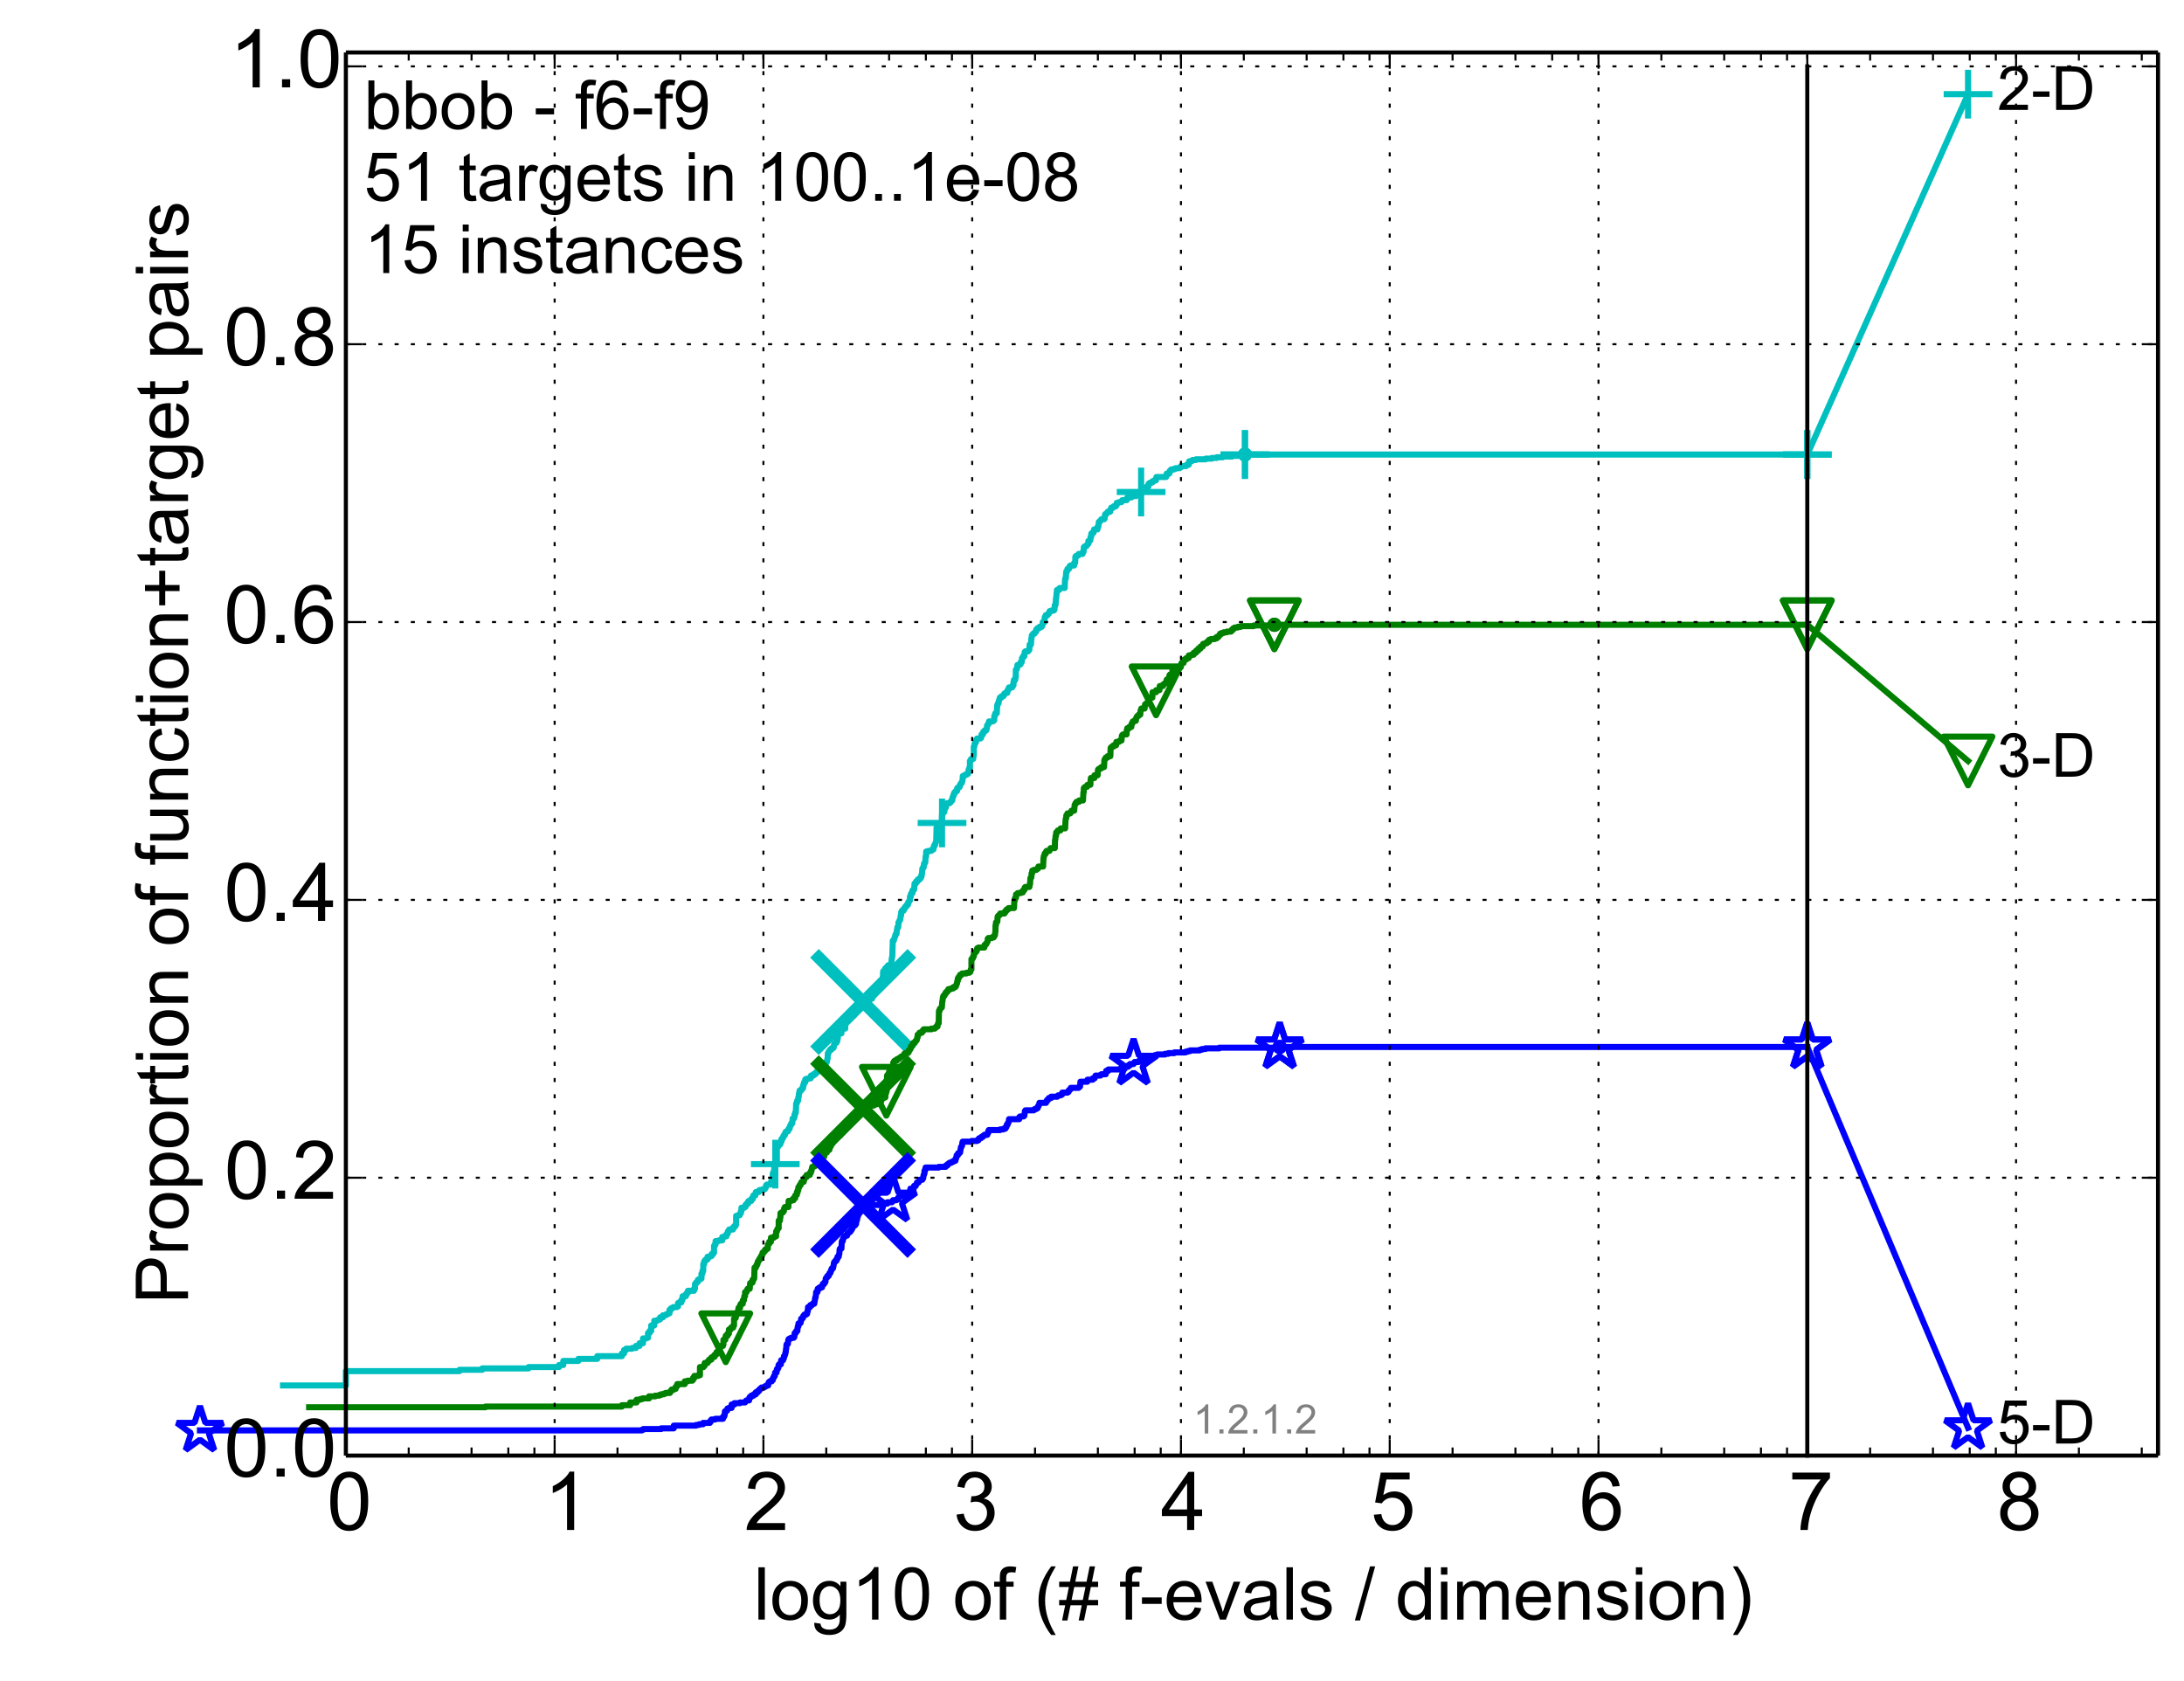 <?xml version="1.0" encoding="utf-8" standalone="no"?>
<!DOCTYPE svg PUBLIC "-//W3C//DTD SVG 1.1//EN"
  "http://www.w3.org/Graphics/SVG/1.1/DTD/svg11.dtd">
<!-- Created with matplotlib (http://matplotlib.org/) -->
<svg height="414pt" version="1.1" viewBox="0 0 538 414" width="538pt" xmlns="http://www.w3.org/2000/svg" xmlns:xlink="http://www.w3.org/1999/xlink">
 <defs>
  <style type="text/css">
*{stroke-linecap:butt;stroke-linejoin:round;}
  </style>
 </defs>
 <g id="figure_1">
  <g id="patch_1">
   <path d="
M0 414.924
L538.8 414.924
L538.8 0
L0 0
z
" style="fill:#ffffff;"/>
  </g>
  <g id="axes_1">
   <g id="patch_2">
    <path d="
M85.2 358.524
L531.6 358.524
L531.6 12.924
L85.2 12.924
z
" style="fill:#ffffff;"/>
   </g>
   <g id="line2d_1">
    <defs>
     <path d="
M0 1.5
C0.398 1.5 0.779 1.342 1.061 1.061
C1.342 0.779 1.5 0.398 1.5 0
C1.5 -0.398 1.342 -0.779 1.061 -1.061
C0.779 -1.342 0.398 -1.5 0 -1.5
C-0.398 -1.5 -0.779 -1.342 -1.061 -1.061
C-1.342 -0.779 -1.5 -0.398 -1.5 0
C-1.5 0.398 -1.342 0.779 -1.061 1.061
C-0.779 1.342 -0.398 1.5 0 1.5
z
" id="m977c291b42" style="stroke:#00bfbf;stroke-width:0.5;"/>
    </defs>
    <g>
     <use style="fill:#00bfbf;stroke:#00bfbf;stroke-width:0.5;" x="306.679" xlink:href="#m977c291b42" y="111.954"/>
     <use style="fill:#00bfbf;stroke:#00bfbf;stroke-width:0.5;" x="306.679" xlink:href="#m977c291b42" y="111.954"/>
    </g>
   </g>
   <g id="line2d_2">
    <path d="
M69.719 341.247
L85.2 341.247
L85.2 337.724
L113.181 337.724
L113.181 337.389
L118.794 337.389
L118.794 337.054
L130.203 337.054
L130.203 336.718
L137.718 336.718
L137.718 336.215
L138.757 336.215
L138.757 335.208
L142.489 335.208
L142.489 334.705
L147.126 334.705
L147.126 334.034
L153.2 334.034
L153.2 333.363
L153.725 333.363
L153.725 332.525
L154.239 332.525
L154.239 332.189
L155.712 332.189
L155.712 332.021
L156.643 332.021
L156.643 331.518
L157.536 331.518
L157.536 330.847
L158.396 330.847
L158.396 329.673
L159.223 329.673
L159.223 329.505
L159.625 329.505
L159.625 328.331
L160.021 328.331
L160.021 327.828
L160.409 327.828
L160.409 326.486
L161.166 326.486
L161.166 325.312
L161.899 325.312
L161.899 325.144
L162.256 325.144
L162.256 324.977
L162.608 324.977
L162.608 324.473
L163.295 324.473
L163.295 323.97
L163.962 323.97
L163.962 323.803
L164.288 323.803
L164.288 323.635
L164.609 323.635
L164.609 323.467
L164.926 323.467
L164.926 322.628
L165.238 322.628
L165.238 322.293
L165.546 322.293
L165.546 322.125
L165.85 322.125
L165.85 321.957
L166.738 321.957
L166.738 321.79
L167.026 321.79
L167.026 320.951
L167.311 320.951
L167.311 320.783
L167.869 320.783
L167.869 320.112
L168.143 320.112
L168.143 319.274
L168.946 319.274
L168.946 318.77
L169.207 318.77
L169.207 318.435
L169.465 318.435
L169.465 317.932
L170.955 317.932
L170.955 317.429
L171.194 317.429
L171.194 316.254
L171.43 316.254
L171.43 315.919
L171.664 315.919
L171.664 315.751
L171.895 315.751
L171.895 315.248
L172.124 315.248
L172.124 315.08
L172.576 315.08
L172.576 314.913
L172.798 314.913
L172.798 313.738
L173.018 313.738
L173.018 313.068
L173.236 313.068
L173.236 311.39
L173.452 311.39
L173.452 310.719
L173.665 310.719
L173.665 310.384
L173.877 310.384
L173.877 310.216
L174.295 310.216
L174.295 309.545
L174.906 309.545
L174.906 309.377
L175.305 309.377
L175.305 308.874
L175.697 308.874
L175.697 308.539
L175.891 308.539
L175.891 306.861
L176.082 306.861
L176.082 306.526
L176.272 306.526
L176.272 305.687
L177.017 305.687
L177.017 305.519
L177.914 305.519
L177.914 304.681
L178.436 304.681
L178.436 304.513
L178.945 304.513
L178.945 304.01
L179.112 304.01
L179.112 303.842
L179.278 303.842
L179.278 303.339
L179.443 303.339
L179.443 303.171
L179.607 303.171
L179.607 302.836
L180.564 302.836
L180.564 302.332
L180.875 302.332
L180.875 301.997
L181.18 301.997
L181.18 301.662
L181.332 301.662
L181.332 299.481
L181.78 299.481
L181.78 299.313
L182.22 299.313
L182.22 298.978
L182.364 298.978
L182.364 298.81
L182.508 298.81
L182.508 298.307
L182.65 298.307
L182.65 297.468
L183.351 297.468
L183.351 297.3
L183.625 297.3
L183.625 296.797
L183.895 296.797
L183.895 296.462
L184.295 296.462
L184.295 295.959
L184.427 295.959
L184.427 295.791
L185.075 295.791
L185.075 295.288
L185.454 295.288
L185.454 294.784
L185.579 294.784
L185.579 294.449
L186.073 294.449
L186.073 293.946
L186.195 293.946
L186.195 293.61
L186.911 293.61
L186.911 293.275
L187.145 293.275
L187.145 293.107
L187.833 293.107
L187.833 292.939
L188.39 292.939
L188.499 292.604
L188.609 292.604
L188.717 291.933
L188.933 291.933
L188.933 291.765
L189.879 291.765
L189.982 290.927
L190.084 290.927
L190.186 290.256
L190.287 290.256
L190.388 288.914
L190.488 288.914
L190.588 288.578
L190.688 288.578
L190.787 286.901
L190.984 286.901
L190.984 286.733
L191.372 286.733
L191.372 282.372
L191.754 282.372
L191.848 281.869
L192.222 281.869
L192.315 281.198
L192.499 281.198
L192.499 280.527
L192.771 280.527
L192.862 280.192
L192.952 280.192
L192.952 279.856
L193.13 279.856
L193.13 279.521
L193.396 279.521
L193.483 278.85
L193.658 278.85
L193.658 278.682
L194.088 278.682
L194.088 278.346
L194.258 278.346
L194.258 278.011
L194.51 278.011
L194.594 277.34
L194.677 277.34
L194.677 277.172
L194.843 277.172
L194.925 276.669
L195.17 276.669
L195.251 275.495
L195.572 275.495
L195.652 275.16
L195.731 275.16
L195.731 274.489
L195.889 274.489
L195.889 273.985
L196.046 273.985
L196.124 271.805
L196.279 271.805
L196.356 271.134
L196.586 271.134
L196.662 270.295
L196.738 270.295
L196.813 269.289
L196.889 269.289
L196.964 268.618
L197.336 268.618
L197.409 268.282
L197.628 268.282
L197.628 267.947
L197.846 267.947
L197.846 267.276
L197.989 267.276
L198.061 266.605
L198.344 266.605
L198.344 265.934
L198.485 265.934
L198.485 265.766
L199.106 265.766
L199.106 265.599
L199.711 265.599
L199.777 264.928
L200.364 264.928
L200.364 264.592
L200.873 264.592
L200.873 264.257
L200.999 264.257
L200.999 264.089
L201.371 264.089
L201.371 263.754
L201.616 263.754
L201.616 263.586
L201.918 263.586
L201.918 263.25
L202.038 263.25
L202.038 262.915
L202.393 262.915
L202.393 262.747
L202.51 262.747
L202.51 262.412
L202.801 262.412
L202.858 261.909
L203.483 261.909
L203.483 261.573
L203.706 261.573
L203.816 260.734
L203.871 260.734
L203.926 259.392
L204.09 259.392
L204.199 258.889
L204.361 258.889
L204.468 258.554
L204.787 258.554
L204.787 258.218
L205.154 258.218
L205.154 258.051
L205.361 258.051
L205.463 257.212
L205.566 257.212
L205.667 256.876
L206.02 256.876
L206.07 256.541
L206.219 256.541
L206.318 255.87
L206.367 255.87
L206.465 254.864
L206.563 254.864
L206.563 254.528
L207.283 254.528
L207.33 253.69
L207.424 253.69
L207.424 253.354
L208.208 253.354
L208.208 252.012
L208.388 252.012
L208.388 251.509
L208.656 251.509
L208.745 250.503
L209.824 250.503
L209.824 250.167
L210.324 250.167
L210.324 249.832
L210.488 249.832
L210.57 249.496
L210.732 249.496
L210.773 248.825
L211.133 248.825
L211.173 248.49
L211.41 248.49
L211.449 248.154
L211.605 248.154
L211.605 247.987
L211.722 247.987
L211.722 247.819
L211.991 247.819
L211.991 247.651
L212.257 247.651
L212.257 247.483
L212.408 247.483
L212.408 246.98
L212.558 246.98
L212.558 246.812
L212.669 246.812
L212.669 246.477
L213.791 246.477
L213.791 246.141
L214.175 246.141
L214.175 245.974
L214.825 245.974
L214.859 245.471
L215.026 245.471
L215.126 245.135
L215.159 245.135
L215.192 244.8
L215.489 244.8
L215.587 244.129
L215.878 244.129
L215.878 243.961
L216.133 243.961
L216.165 243.29
L216.323 243.29
L216.323 243.122
L216.605 243.122
L216.636 242.787
L216.76 242.787
L216.76 242.619
L216.914 242.619
L216.914 242.451
L217.158 242.451
L217.218 241.78
L217.459 241.78
L217.549 239.264
L217.727 239.264
L217.727 239.097
L218.021 239.097
L218.021 238.593
L218.167 238.593
L218.167 238.426
L218.34 238.426
L218.34 238.258
L218.597 238.258
L218.597 238.09
L218.711 238.09
L218.768 237.755
L219.38 237.755
L219.463 237.419
L219.544 237.419
L219.653 236.245
L219.68 236.245
L219.762 235.574
L219.816 235.574
L219.923 231.716
L220.163 231.716
L220.269 231.213
L220.322 231.213
L220.427 230.71
L220.505 230.71
L220.584 230.207
L220.661 230.207
L220.661 230.039
L220.842 230.039
L220.945 229.033
L220.971 229.033
L221.073 228.362
L221.276 228.362
L221.326 227.187
L221.426 227.187
L221.526 226.852
L221.551 226.852
L221.651 226.517
L221.775 226.517
L221.873 225.51
L221.971 225.51
L221.996 224.671
L222.093 224.671
L222.142 224.336
L222.575 224.336
L222.598 223.833
L222.882 223.833
L222.976 223.33
L223.185 223.33
L223.185 223.162
L223.393 223.162
L223.393 222.826
L223.667 222.826
L223.757 222.155
L223.915 222.155
L224.004 221.82
L224.138 221.82
L224.16 220.814
L224.359 220.814
L224.403 220.143
L224.534 220.143
L224.534 219.975
L224.773 219.975
L224.773 219.304
L224.966 219.304
L224.966 219.136
L225.179 219.136
L225.285 217.627
L225.599 217.627
L225.661 217.123
L226.011 217.123
L226.092 216.62
L226.555 216.62
L226.555 216.285
L226.833 216.285
L226.833 215.949
L226.989 215.949
L226.989 215.446
L227.106 215.446
L227.203 213.936
L227.377 213.936
L227.396 213.601
L227.549 213.601
L227.606 212.762
L227.777 212.762
L227.777 212.427
L227.927 212.427
L228.02 210.917
L228.132 210.917
L228.151 209.743
L228.7 209.743
L228.7 209.575
L229.43 209.575
L229.43 209.408
L229.588 209.408
L229.588 209.24
L229.933 209.24
L230.035 208.401
L230.205 208.401
L230.205 208.066
L230.357 208.066
L230.457 207.563
L230.508 207.563
L230.608 207.227
L230.624 207.227
L230.707 203.872
L230.855 203.872
L230.937 203.537
L231.149 203.537
L231.149 203.369
L231.295 203.369
L231.295 203.201
L231.678 203.201
L231.678 202.866
L231.993 202.866
L232.055 200.518
L232.241 200.518
L232.241 200.015
L232.609 200.015
L232.67 199.344
L232.73 199.344
L232.73 199.176
L232.851 199.176
L232.881 198.84
L233.016 198.84
L233.075 198.169
L233.149 198.169
L233.238 197.834
L233.922 197.834
L233.922 197.666
L234.136 197.666
L234.136 197.498
L234.249 197.498
L234.348 197.163
L234.571 197.163
L234.613 196.492
L234.696 196.492
L234.738 196.157
L234.848 196.157
L234.848 195.821
L234.999 195.821
L235.026 195.318
L235.257 195.318
L235.284 194.982
L235.485 194.982
L235.485 194.815
L235.764 194.815
L235.79 194.144
L235.948 194.144
L235.948 193.976
L236.259 193.976
L236.259 193.808
L236.427 193.808
L236.478 193.305
L236.567 193.305
L236.567 193.137
L236.681 193.137
L236.681 192.97
L236.795 192.97
L236.795 192.802
L236.958 192.802
L237.045 192.299
L237.095 192.299
L237.182 191.125
L237.563 191.125
L237.563 190.957
L237.793 190.957
L237.793 190.789
L238.163 190.789
L238.163 190.621
L238.446 190.621
L238.446 190.286
L238.562 190.286
L238.586 189.615
L238.782 189.615
L238.782 189.112
L238.932 189.112
L238.932 187.434
L239.114 187.434
L239.114 187.099
L239.239 187.099
L239.239 186.931
L239.73 186.931
L239.829 186.093
L239.873 186.093
L239.873 183.912
L240.005 183.912
L240.113 183.073
L240.265 183.073
L240.265 182.906
L240.394 182.906
L240.501 182.235
L240.565 182.235
L240.565 182.067
L240.703 182.067
L240.703 181.899
L241.523 181.899
L241.523 181.731
L241.696 181.731
L241.796 180.893
L242.116 180.893
L242.225 180.222
L242.549 180.222
L242.568 179.886
L242.964 179.886
L243.04 179.551
L243.078 179.551
L243.145 178.712
L243.239 178.712
L243.343 178.377
L243.502 178.377
L243.604 177.874
L243.614 177.874
L243.614 177.706
L244.523 177.706
L244.523 177.538
L244.815 177.538
L244.815 177.37
L244.929 177.37
L244.929 176.364
L245.069 176.364
L245.165 175.693
L245.542 175.693
L245.653 173.68
L245.754 173.68
L245.838 173.177
L245.981 173.177
L246.089 172.506
L246.139 172.506
L246.205 172.171
L246.255 172.171
L246.296 171.835
L246.688 171.835
L246.688 171.5
L247.152 171.5
L247.152 171.332
L247.302 171.332
L247.404 170.829
L247.63 170.829
L247.63 170.661
L248.136 170.661
L248.212 169.99
L248.295 169.99
L248.295 169.822
L248.505 169.822
L248.542 169.319
L249.332 169.319
L249.439 168.816
L249.653 168.816
L249.653 167.977
L249.766 167.977
L249.766 167.474
L250.074 167.474
L250.178 166.803
L250.212 166.803
L250.24 164.958
L250.391 164.958
L250.391 164.79
L250.514 164.79
L250.616 163.952
L250.637 163.952
L250.637 163.784
L251.133 163.784
L251.133 163.616
L251.41 163.616
L251.41 163.113
L251.676 163.113
L251.747 162.107
L251.959 162.107
L252.036 161.603
L252.352 161.603
L252.415 160.597
L252.589 160.597
L252.589 160.429
L253.28 160.429
L253.37 160.094
L253.55 160.094
L253.645 158.752
L253.968 158.752
L254.044 157.242
L254.114 157.242
L254.172 156.571
L254.229 156.571
L254.229 156.404
L254.379 156.404
L254.379 156.236
L254.505 156.236
L254.505 156.068
L254.855 156.068
L254.934 155.733
L255.034 155.733
L255.034 155.565
L255.261 155.565
L255.261 155.062
L255.492 155.062
L255.568 154.726
L256.041 154.726
L256.068 154.391
L256.619 154.391
L256.634 154.055
L256.8 154.055
L256.866 153.217
L257.293 153.217
L257.353 152.042
L257.474 152.042
L257.583 151.539
L258.035 151.539
L258.035 151.372
L258.152 151.372
L258.152 151.204
L258.33 151.204
L258.402 150.868
L258.56 150.868
L258.56 150.533
L259.03 150.533
L259.03 150.365
L259.609 150.365
L259.609 150.197
L259.754 150.197
L259.826 149.023
L260.023 149.023
L260.129 147.346
L260.182 147.346
L260.288 146.004
L260.306 146.004
L260.358 145.333
L260.887 145.333
L260.887 144.998
L261.045 144.998
L261.045 144.83
L262.266 144.83
L262.374 142.649
L262.419 142.649
L262.419 142.482
L262.55 142.482
L262.645 140.804
L262.85 140.804
L262.948 140.133
L263.32 140.133
L263.32 139.966
L263.431 139.966
L263.481 139.462
L263.648 139.462
L263.648 139.295
L264.604 139.295
L264.604 138.624
L264.856 138.624
L264.907 137.114
L265.035 137.114
L265.035 136.946
L265.402 136.946
L265.402 136.779
L265.663 136.779
L265.701 136.443
L266.674 136.443
L266.737 135.94
L266.914 135.94
L266.999 134.766
L267.148 134.766
L267.148 134.598
L267.521 134.598
L267.521 134.43
L267.685 134.43
L267.685 134.263
L267.827 134.263
L267.827 134.095
L267.984 134.095
L267.984 133.927
L268.102 133.927
L268.102 133.256
L268.449 133.256
L268.449 133.088
L268.586 133.088
L268.635 132.25
L268.798 132.25
L268.84 131.411
L269.013 131.411
L269.013 131.243
L269.356 131.243
L269.464 130.74
L269.508 130.74
L269.508 130.405
L270.34 130.405
L270.384 129.734
L270.574 129.734
L270.674 128.56
L270.866 128.56
L270.866 128.392
L271.052 128.392
L271.052 128.224
L271.163 128.224
L271.163 128.056
L271.314 128.056
L271.314 127.889
L272.007 127.889
L272.007 127.721
L272.121 127.721
L272.214 126.715
L272.381 126.715
L272.381 126.547
L272.628 126.547
L272.628 126.379
L272.76 126.379
L272.76 126.211
L272.873 126.211
L272.873 126.044
L273.473 126.044
L273.48 125.54
L273.65 125.54
L273.737 125.037
L274.224 125.037
L274.329 124.702
L274.899 124.702
L274.899 124.366
L275.082 124.366
L275.091 123.863
L275.564 123.863
L275.564 123.695
L276.233 123.695
L276.233 123.528
L276.384 123.528
L276.439 123.192
L277.547 123.192
L277.547 123.024
L277.663 123.024
L277.687 122.521
L278.715 122.521
L278.715 122.353
L278.846 122.353
L278.846 122.186
L279.845 122.186
L279.845 122.018
L280.009 122.018
L280.035 121.515
L280.92 121.515
L280.92 121.347
L281.101 121.347
L281.101 121.179
L281.484 121.179
L281.484 121.012
L281.869 121.012
L281.92 120.676
L282.053 120.676
L282.146 120.173
L282.431 120.173
L282.505 119.837
L282.902 119.837
L282.927 119.167
L283.118 119.167
L283.118 118.999
L283.443 118.999
L283.443 118.831
L283.867 118.831
L283.971 118.496
L284.312 118.496
L284.312 118.328
L284.745 118.328
L284.769 117.825
L284.868 117.825
L284.868 117.489
L287.253 117.489
L287.345 117.154
L287.379 117.154
L287.392 116.65
L288.05 116.65
L288.152 115.98
L288.42 115.98
L288.477 115.644
L289.159 115.644
L289.159 115.476
L289.607 115.476
L289.607 115.309
L290.603 115.309
L290.603 115.141
L290.893 115.141
L290.911 114.805
L292.198 114.805
L292.198 114.638
L292.309 114.638
L292.309 114.47
L292.839 114.47
L292.931 113.631
L293.5 113.631
L293.5 113.464
L293.77 113.464
L293.77 113.296
L294.614 113.296
L294.614 113.128
L297.022 113.128
L297.022 112.96
L298.512 112.96
L298.512 112.793
L299.741 112.793
L299.741 112.625
L301.201 112.625
L301.201 112.457
L303.485 112.457
L303.485 112.289
L304.958 112.289
L304.958 112.122
L306.679 112.122
L306.679 111.954
L445.2 111.954
L445.2 111.954" style="fill:none;stroke:#00bfbf;stroke-linecap:square;stroke-width:1.5;"/>
   </g>
   <g id="line2d_3">
    <defs>
     <path d="
M-6 0
L6 0
M0 6
L0 -6" id="m3e4de746de" style="stroke:#00bfbf;stroke-width:1.5;"/>
    </defs>
    <g>
     <use style="fill:none;stroke:#00bfbf;stroke-width:1.5;" x="190.984" xlink:href="#m3e4de746de" y="286.733"/>
     <use style="fill:none;stroke:#00bfbf;stroke-width:1.5;" x="232.055" xlink:href="#m3e4de746de" y="202.698"/>
     <use style="fill:none;stroke:#00bfbf;stroke-width:1.5;" x="281.101" xlink:href="#m3e4de746de" y="121.179"/>
     <use style="fill:none;stroke:#00bfbf;stroke-width:1.5;" x="306.679" xlink:href="#m3e4de746de" y="111.954"/>
     <use style="fill:none;stroke:#00bfbf;stroke-width:1.5;" x="306.679" xlink:href="#m3e4de746de" y="111.954"/>
     <use style="fill:none;stroke:#00bfbf;stroke-width:1.5;" x="445.2" xlink:href="#m3e4de746de" y="111.954"/>
    </g>
   </g>
   <g id="line2d_4"/>
   <g id="line2d_5">
    <path clip-path="url(#p0cd469f449)" d="
M212.632 246.812" style="fill:none;stroke:#00bfbf;stroke-linecap:square;"/>
    <defs>
     <path d="
M-12 12
L12 -12
M-12 -12
L12 12" id="m09e435d1d9" style="stroke:#00bfbf;stroke-width:3;"/>
    </defs>
    <g clip-path="url(#p0cd469f449)">
     <use style="fill:#00bfbf;stroke:#00bfbf;stroke-width:3;" x="212.632" xlink:href="#m09e435d1d9" y="246.812"/>
    </g>
   </g>
   <g id="line2d_6">
    <defs>
     <path d="
M0 1.5
C0.398 1.5 0.779 1.342 1.061 1.061
C1.342 0.779 1.5 0.398 1.5 0
C1.5 -0.398 1.342 -0.779 1.061 -1.061
C0.779 -1.342 0.398 -1.5 0 -1.5
C-0.398 -1.5 -0.779 -1.342 -1.061 -1.061
C-1.342 -0.779 -1.5 -0.398 -1.5 0
C-1.5 0.398 -1.342 0.779 -1.061 1.061
C-0.779 1.342 -0.398 1.5 0 1.5
z
" id="mb0b177905e" style="stroke:#008000;stroke-width:0.5;"/>
    </defs>
    <g>
     <use style="fill:#008000;stroke:#008000;stroke-width:0.5;" x="313.928" xlink:href="#mb0b177905e" y="153.888"/>
     <use style="fill:#008000;stroke:#008000;stroke-width:0.5;" x="313.928" xlink:href="#mb0b177905e" y="153.888"/>
    </g>
   </g>
   <g id="line2d_7">
    <path d="
M76.144 346.614
L119.606 346.614
L119.606 346.447
L153.2 346.447
L153.2 346.111
L155.232 346.111
L155.232 345.44
L156.794 345.44
L156.794 344.769
L157.682 344.769
L157.682 344.602
L158.255 344.602
L158.255 344.434
L159.89 344.434
L159.89 343.931
L161.413 343.931
L161.413 343.763
L162.374 343.763
L162.374 343.595
L162.839 343.595
L162.839 343.427
L163.519 343.427
L163.519 343.26
L163.962 343.26
L163.962 343.092
L165.031 343.092
L165.031 342.756
L165.238 342.756
L165.238 342.589
L165.444 342.589
L165.444 342.253
L166.051 342.253
L166.051 342.086
L166.446 342.086
L166.446 341.582
L166.641 341.582
L166.641 341.415
L166.834 341.415
L166.834 340.911
L168.681 340.911
L168.681 340.24
L169.379 340.24
L169.379 340.073
L170.551 340.073
L170.551 339.905
L170.713 339.905
L170.713 339.402
L171.035 339.402
L171.035 338.899
L171.972 338.899
L171.972 338.731
L172.426 338.731
L172.426 336.718
L173.308 336.718
L173.308 336.383
L173.594 336.383
L173.594 335.712
L174.295 335.712
L174.295 335.376
L174.432 335.376
L174.432 335.208
L174.704 335.208
L174.704 334.873
L175.239 334.873
L175.239 334.37
L175.502 334.37
L175.502 334.202
L176.019 334.202
L176.019 333.699
L176.398 333.699
L176.398 333.531
L176.523 333.531
L176.523 333.028
L176.895 333.028
L176.895 332.692
L177.017 332.692
L177.017 332.525
L177.139 332.525
L177.139 332.357
L177.26 332.357
L177.26 332.021
L177.38 332.021
L177.38 331.854
L177.5 331.854
L177.5 331.518
L178.089 331.518
L178.089 331.183
L178.205 331.183
L178.205 330.009
L178.663 330.009
L178.663 329.505
L178.777 329.505
L178.777 329.002
L179.223 329.002
L179.223 328.499
L179.553 328.499
L179.553 327.493
L179.984 327.493
L180.091 326.989
L180.616 326.989
L180.616 326.486
L180.823 326.486
L180.823 324.809
L181.028 324.809
L181.028 324.641
L181.231 324.641
L181.332 323.97
L181.432 323.97
L181.532 323.299
L181.632 323.299
L181.731 322.964
L181.829 322.964
L181.928 322.125
L182.316 322.125
L182.316 321.454
L182.508 321.454
L182.508 321.119
L182.98 321.119
L182.98 320.28
L183.259 320.28
L183.351 319.274
L183.534 319.274
L183.534 318.267
L183.895 318.267
L183.985 317.764
L184.163 317.764
L184.163 317.429
L184.688 317.429
L184.775 316.087
L184.947 316.087
L184.947 315.919
L185.371 315.919
L185.371 315.248
L185.621 315.248
L185.621 314.913
L185.786 314.913
L185.869 312.229
L186.195 312.229
L186.276 311.726
L186.436 311.726
L186.436 311.39
L186.596 311.39
L186.675 310.719
L186.833 310.719
L186.911 310.384
L187.068 310.384
L187.068 310.048
L187.377 310.048
L187.453 309.377
L187.606 309.377
L187.606 309.21
L187.757 309.21
L187.833 308.539
L188.131 308.539
L188.206 308.203
L188.426 308.203
L188.426 307.868
L188.572 307.868
L188.572 307.7
L188.933 307.7
L188.933 307.532
L189.147 307.532
L189.147 306.526
L189.288 306.526
L189.288 306.358
L189.499 306.358
L189.499 305.855
L189.914 305.855
L189.914 304.849
L190.655 304.849
L190.721 304.513
L191.179 304.513
L191.179 303.339
L191.372 303.339
L191.436 302.836
L191.564 302.836
L191.627 302.5
L191.817 302.5
L191.817 300.655
L192.129 300.655
L192.191 299.816
L192.253 299.816
L192.253 298.81
L192.499 298.81
L192.499 298.642
L192.862 298.642
L192.922 298.307
L193.101 298.307
L193.16 297.636
L193.337 297.636
L193.337 297.3
L194.202 297.3
L194.258 295.791
L194.925 295.791
L194.925 295.623
L195.466 295.623
L195.466 295.12
L195.889 295.12
L195.889 294.449
L196.098 294.449
L196.098 294.281
L196.305 294.281
L196.305 293.61
L196.51 293.61
L196.51 293.107
L196.662 293.107
L196.662 292.436
L196.864 292.436
L196.964 291.933
L197.212 291.933
L197.262 291.43
L197.458 291.43
L197.458 291.094
L197.989 291.094
L197.989 290.591
L198.132 290.591
L198.179 290.088
L198.321 290.088
L198.321 289.92
L198.694 289.92
L198.694 289.417
L199.467 289.417
L199.467 288.914
L199.733 288.914
L199.777 288.411
L199.909 288.411
L199.996 287.74
L200.04 287.74
L200.083 287.404
L200.428 287.404
L200.428 287.236
L200.768 287.236
L200.852 286.901
L200.894 286.901
L200.894 286.733
L201.227 286.733
L201.227 286.565
L201.391 286.565
L201.391 286.062
L201.998 286.062
L201.998 285.559
L202.157 285.559
L202.157 285.391
L202.51 285.391
L202.549 285.056
L202.743 285.056
L202.743 284.888
L203.049 284.888
L203.125 284.049
L203.163 284.049
L203.163 283.882
L203.687 283.882
L203.798 283.379
L203.871 283.379
L203.871 283.211
L204.307 283.211
L204.415 282.54
L204.486 282.54
L204.486 282.372
L204.664 282.372
L204.735 281.869
L204.875 281.869
L204.875 281.701
L205.05 281.701
L205.085 281.198
L205.223 281.198
L205.223 281.03
L205.361 281.03
L205.463 280.695
L205.498 280.695
L205.498 280.192
L205.735 280.192
L205.735 280.024
L206.136 280.024
L206.235 279.688
L206.982 279.688
L206.982 279.185
L207.141 279.185
L207.141 279.017
L207.361 279.017
L207.361 278.682
L207.735 278.682
L207.827 278.179
L208.071 278.179
L208.162 277.172
L208.313 277.172
L208.313 277.005
L208.641 277.005
L208.641 276.837
L208.76 276.837
L208.848 276.334
L209.313 276.334
L209.313 276.166
L209.88 276.166
L209.88 275.83
L209.992 275.83
L209.992 275.663
L210.159 275.663
L210.159 275.495
L210.57 275.495
L210.57 275.16
L210.759 275.16
L210.759 274.824
L210.974 274.824
L210.974 274.489
L211.475 274.489
L211.553 273.985
L211.735 273.985
L211.735 273.818
L212.042 273.818
L212.042 273.314
L212.169 273.314
L212.169 273.147
L212.37 273.147
L212.37 272.979
L212.669 272.979
L212.669 272.811
L214.152 272.811
L214.152 272.644
L214.268 272.644
L214.268 272.476
L214.383 272.476
L214.383 272.308
L215.237 272.308
L215.237 272.14
L215.543 272.14
L215.543 271.973
L216.038 271.973
L216.102 271.637
L216.955 271.637
L217.057 271.134
L217.117 271.134
L217.198 270.463
L217.737 270.463
L217.737 270.295
L218.089 270.295
L218.128 269.289
L218.263 269.289
L218.34 268.786
L218.417 268.786
L218.512 264.928
L218.607 264.928
L218.607 264.76
L218.89 264.76
L218.983 264.089
L219.057 264.089
L219.057 263.921
L219.353 263.921
L219.371 263.586
L219.517 263.586
L219.517 263.418
L219.717 263.418
L219.717 263.25
L219.86 263.25
L219.86 262.915
L219.986 262.915
L220.039 261.741
L220.234 261.741
L220.234 261.405
L220.409 261.405
L220.409 261.238
L220.928 261.238
L220.928 260.902
L221.267 260.902
L221.267 260.734
L221.585 260.734
L221.585 260.567
L221.783 260.567
L221.783 260.399
L222.012 260.399
L222.012 260.231
L222.399 260.231
L222.399 260.063
L222.575 260.063
L222.685 259.728
L222.749 259.728
L222.749 259.56
L222.952 259.56
L222.952 259.392
L223.629 259.392
L223.629 259.225
L223.825 259.225
L223.825 258.722
L224.078 258.722
L224.123 258.386
L224.3 258.386
L224.388 257.715
L224.635 257.715
L224.635 257.38
L224.808 257.38
L224.866 257.044
L224.966 257.044
L224.966 256.876
L225.348 256.876
L225.404 256.541
L225.529 256.541
L225.529 256.373
L225.709 256.373
L225.709 256.206
L225.833 256.206
L225.943 255.535
L226.052 255.535
L226.052 254.864
L226.295 254.864
L226.295 254.696
L226.415 254.696
L226.509 254.36
L227.1 254.36
L227.139 254.025
L227.383 254.025
L227.383 253.69
L227.562 253.69
L227.562 253.522
L229.448 253.522
L229.448 253.354
L230.273 253.354
L230.273 253.186
L230.463 253.186
L230.463 253.019
L230.641 253.019
L230.641 252.851
L230.948 252.851
L231.025 252.18
L231.101 252.18
L231.101 252.012
L231.241 252.012
L231.295 248.993
L231.455 248.993
L231.509 248.49
L231.668 248.49
L231.668 248.322
L231.815 248.322
L231.815 248.154
L232.014 248.154
L232.117 246.645
L232.169 246.645
L232.272 245.638
L232.334 245.638
L232.375 245.303
L232.639 245.303
L232.73 244.967
L232.76 244.967
L232.76 244.8
L232.951 244.8
L232.951 244.464
L233.12 244.464
L233.12 244.296
L233.376 244.296
L233.425 243.961
L233.629 243.961
L233.638 243.625
L234.277 243.625
L234.277 243.458
L234.825 243.458
L234.862 243.122
L235.36 243.122
L235.36 242.955
L235.476 242.955
L235.538 242.619
L235.592 242.619
L235.671 242.284
L235.742 242.284
L235.812 241.613
L235.943 241.613
L235.969 240.942
L236.178 240.942
L236.178 240.606
L236.367 240.606
L236.367 240.438
L236.495 240.438
L236.495 240.103
L236.866 240.103
L236.866 239.935
L237.008 239.935
L237.008 239.768
L238.064 239.768
L238.064 239.6
L238.759 239.6
L238.759 239.432
L239.019 239.432
L239.125 238.929
L239.148 238.929
L239.148 238.761
L239.299 238.761
L239.299 236.245
L239.441 236.245
L239.441 236.077
L239.642 236.077
L239.701 235.574
L239.891 235.574
L239.913 234.736
L240.211 234.736
L240.283 234.4
L240.504 234.4
L240.504 234.232
L240.618 234.232
L240.724 233.561
L241.011 233.561
L241.011 233.394
L242.477 233.394
L242.549 232.723
L242.801 232.723
L242.801 232.555
L242.954 232.555
L243.018 232.22
L243.132 232.22
L243.227 231.884
L243.308 231.884
L243.315 231.213
L243.471 231.213
L243.471 231.045
L244.35 231.045
L244.35 230.878
L244.795 230.878
L244.801 230.542
L244.976 230.542
L244.976 230.374
L245.092 230.374
L245.173 229.536
L245.208 229.536
L245.237 227.858
L245.346 227.858
L245.346 227.187
L245.517 227.187
L245.517 227.02
L245.681 227.02
L245.743 225.846
L245.799 225.846
L245.799 225.678
L245.967 225.678
L245.967 225.51
L246.139 225.51
L246.139 225.342
L246.31 225.342
L246.375 225.007
L247.438 225.007
L247.438 224.671
L247.687 224.671
L247.697 224.336
L247.943 224.336
L247.974 224.001
L248.352 224.001
L248.452 223.665
L249.782 223.665
L249.876 221.82
L249.965 221.82
L249.988 221.317
L250.09 221.317
L250.09 221.149
L250.261 221.149
L250.284 220.31
L250.585 220.31
L250.585 220.143
L250.707 220.143
L250.707 219.975
L251.442 219.975
L251.442 219.807
L251.955 219.807
L252.015 219.304
L252.289 219.304
L252.289 219.136
L252.402 219.136
L252.402 218.633
L252.564 218.633
L252.564 218.465
L253.577 218.465
L253.656 217.794
L253.735 217.794
L253.829 216.285
L253.915 216.285
L253.915 216.117
L254.059 216.117
L254.117 215.111
L254.256 215.111
L254.291 214.44
L254.645 214.44
L254.645 214.272
L255.281 214.272
L255.281 214.104
L255.497 214.104
L255.497 213.936
L255.725 213.936
L255.8 213.433
L256.957 213.433
L257.042 211.42
L257.089 211.42
L257.106 210.917
L257.207 210.917
L257.305 210.582
L257.322 210.582
L257.325 210.246
L257.631 210.246
L257.681 209.743
L257.812 209.743
L257.812 209.575
L258.525 209.575
L258.598 209.24
L258.696 209.24
L258.784 208.904
L259.832 208.904
L259.892 206.892
L259.948 206.892
L260.034 205.885
L260.138 205.885
L260.17 205.047
L260.426 205.047
L260.469 204.711
L260.588 204.711
L260.588 204.543
L261.216 204.543
L261.281 204.04
L262.378 204.04
L262.482 202.027
L262.496 202.027
L262.559 201.524
L262.652 201.524
L262.665 200.853
L262.867 200.853
L262.948 200.35
L263.64 200.35
L263.64 200.182
L263.754 200.182
L263.754 200.015
L263.906 200.015
L263.941 199.679
L264.616 199.679
L264.712 198.337
L264.77 198.337
L264.77 198.169
L264.887 198.169
L264.923 197.834
L265.144 197.834
L265.179 197.498
L265.786 197.498
L265.807 197.163
L266.782 197.163
L266.882 195.15
L266.963 195.15
L266.976 194.144
L267.093 194.144
L267.093 193.976
L267.293 193.976
L267.293 193.808
L267.781 193.808
L267.886 193.305
L268.595 193.305
L268.675 191.963
L268.724 191.963
L268.724 191.628
L269.595 191.628
L269.595 190.957
L270.384 190.957
L270.466 189.615
L270.575 189.615
L270.575 189.447
L270.856 189.447
L270.856 189.28
L271.273 189.28
L271.273 188.944
L271.962 188.944
L272.04 187.267
L272.081 187.267
L272.081 187.099
L272.194 187.099
L272.286 186.763
L272.377 186.763
L272.377 186.596
L272.833 186.596
L272.833 186.26
L273.517 186.26
L273.588 184.247
L273.667 184.247
L273.667 184.08
L273.865 184.08
L273.865 183.912
L274.292 183.912
L274.292 183.577
L274.933 183.577
L274.994 182.738
L275.648 182.738
L275.648 182.57
L275.817 182.57
L275.817 182.402
L276.264 182.402
L276.359 181.228
L276.433 181.228
L276.433 181.061
L276.629 181.061
L276.629 180.893
L277.521 180.893
L277.548 179.886
L277.668 179.886
L277.675 179.383
L278.159 179.383
L278.159 179.048
L278.685 179.048
L278.767 178.209
L278.933 178.209
L279.038 177.706
L279.327 177.706
L279.327 177.538
L279.815 177.538
L279.864 176.867
L279.973 176.867
L280.027 176.532
L280.151 176.532
L280.151 176.364
L280.426 176.364
L280.513 176.028
L280.892 176.028
L280.966 175.022
L281.04 175.022
L281.148 174.519
L281.963 174.519
L282.055 173.512
L282.224 173.512
L282.224 173.345
L282.475 173.345
L282.475 173.177
L282.921 173.177
L282.943 172.003
L283.094 172.003
L283.094 171.835
L283.861 171.835
L283.906 170.493
L284.782 170.493
L284.805 169.99
L285.61 169.99
L285.691 168.984
L286.463 168.984
L286.463 168.648
L286.694 168.648
L286.694 168.48
L286.892 168.48
L286.892 168.313
L287.267 168.313
L287.37 167.474
L287.49 167.474
L287.49 167.306
L288.06 167.306
L288.08 166.3
L288.225 166.3
L288.225 166.132
L288.791 166.132
L288.829 164.958
L289.535 164.958
L289.6 164.623
L289.689 164.623
L289.689 164.455
L290.237 164.455
L290.237 164.287
L290.903 164.287
L290.918 163.616
L291.052 163.616
L291.063 163.281
L291.564 163.281
L291.596 162.61
L291.709 162.61
L291.709 162.442
L292.221 162.442
L292.221 162.107
L292.817 162.107
L292.845 161.436
L293.451 161.436
L293.451 161.268
L294.042 161.268
L294.058 160.765
L294.618 160.765
L294.647 160.261
L295.167 160.261
L295.179 159.758
L295.703 159.758
L295.727 159.255
L296.261 159.255
L296.31 158.752
L296.376 158.752
L296.376 158.584
L296.918 158.584
L296.918 158.416
L297.306 158.416
L297.339 158.081
L297.791 158.081
L297.84 157.578
L298.268 157.578
L298.268 157.41
L299.223 157.41
L299.223 157.242
L299.691 157.242
L299.693 156.907
L300.141 156.907
L300.226 156.571
L300.354 156.571
L300.354 156.404
L300.569 156.404
L300.569 156.068
L301.001 156.068
L301.001 155.9
L301.462 155.9
L301.462 155.733
L302.246 155.733
L302.246 155.565
L303.24 155.565
L303.24 155.397
L303.426 155.397
L303.461 155.062
L303.806 155.062
L303.825 154.726
L304.171 154.726
L304.171 154.558
L304.918 154.558
L304.918 154.391
L305.646 154.391
L305.646 154.223
L308.836 154.223
L308.836 154.055
L313.928 154.055
L313.928 153.888
L445.2 153.888
L445.2 153.888" style="fill:none;stroke:#008000;stroke-linecap:square;stroke-width:1.5;"/>
   </g>
   <g id="line2d_8">
    <defs>
     <path d="
M-7.34788e-16 6
L6 -6
L-6 -6
z
" id="m397e16cd68" style="stroke:#008000;stroke-linejoin:miter;stroke-width:1.5;"/>
    </defs>
    <g>
     <use style="fill:none;stroke:#008000;stroke-linejoin:miter;stroke-width:1.5;" x="178.777" xlink:href="#m397e16cd68" y="329.505"/>
     <use style="fill:none;stroke:#008000;stroke-linejoin:miter;stroke-width:1.5;" x="218.34" xlink:href="#m397e16cd68" y="268.786"/>
     <use style="fill:none;stroke:#008000;stroke-linejoin:miter;stroke-width:1.5;" x="284.782" xlink:href="#m397e16cd68" y="170.158"/>
     <use style="fill:none;stroke:#008000;stroke-linejoin:miter;stroke-width:1.5;" x="313.928" xlink:href="#m397e16cd68" y="153.888"/>
     <use style="fill:none;stroke:#008000;stroke-linejoin:miter;stroke-width:1.5;" x="313.928" xlink:href="#m397e16cd68" y="153.888"/>
     <use style="fill:none;stroke:#008000;stroke-linejoin:miter;stroke-width:1.5;" x="445.2" xlink:href="#m397e16cd68" y="153.888"/>
    </g>
   </g>
   <g id="line2d_9"/>
   <g id="line2d_10">
    <path clip-path="url(#p0cd469f449)" d="
M212.62 272.979" style="fill:none;stroke:#008000;stroke-linecap:square;"/>
    <defs>
     <path d="
M-12 12
L12 -12
M-12 -12
L12 12" id="m8c089fa6cd" style="stroke:#008000;stroke-width:3;"/>
    </defs>
    <g clip-path="url(#p0cd469f449)">
     <use style="fill:#008000;stroke:#008000;stroke-width:3;" x="212.62" xlink:href="#m8c089fa6cd" y="272.979"/>
    </g>
   </g>
   <g id="line2d_11">
    <defs>
     <path d="
M0 1.5
C0.398 1.5 0.779 1.342 1.061 1.061
C1.342 0.779 1.5 0.398 1.5 0
C1.5 -0.398 1.342 -0.779 1.061 -1.061
C0.779 -1.342 0.398 -1.5 0 -1.5
C-0.398 -1.5 -0.779 -1.342 -1.061 -1.061
C-1.342 -0.779 -1.5 -0.398 -1.5 0
C-1.5 0.398 -1.342 0.779 -1.061 1.061
C-0.779 1.342 -0.398 1.5 0 1.5
z
" id="m76a7ce5b4a" style="stroke:#0000ff;stroke-width:0.5;"/>
    </defs>
    <g>
     <use style="fill:#0000ff;stroke:#0000ff;stroke-width:0.5;" x="315.231" xlink:href="#m76a7ce5b4a" y="257.883"/>
     <use style="fill:#0000ff;stroke:#0000ff;stroke-width:0.5;" x="315.231" xlink:href="#m76a7ce5b4a" y="257.883"/>
    </g>
   </g>
   <g id="line2d_12">
    <path d="
M49.253 352.317
L158.141 352.317
L158.141 352.15
L158.48 352.15
L158.48 351.982
L162.885 351.982
L162.885 351.814
L165.971 351.814
L165.971 351.143
L171.477 351.143
L171.477 350.975
L172.215 350.975
L172.215 350.808
L173.192 350.808
L173.192 350.472
L174.866 350.472
L174.866 350.137
L175.107 350.137
L175.107 349.801
L175.266 349.801
L175.266 349.634
L176.197 349.634
L176.197 349.466
L178.089 349.466
L178.089 348.963
L178.367 348.963
L178.367 348.627
L178.504 348.627
L178.573 347.621
L178.912 347.621
L178.912 347.453
L179.112 347.453
L179.179 346.95
L179.509 346.95
L179.509 346.782
L180.218 346.782
L180.218 345.943
L180.905 345.943
L180.905 345.608
L182.277 345.608
L182.277 345.44
L183.515 345.44
L183.515 345.273
L183.679 345.273
L183.679 345.105
L183.842 345.105
L183.842 344.937
L184.532 344.937
L184.584 344.266
L184.688 344.266
L184.688 344.098
L185.049 344.098
L185.049 343.763
L185.654 343.763
L185.654 343.427
L186.195 343.427
L186.195 342.924
L186.675 342.924
L186.675 342.589
L187.005 342.589
L187.052 342.253
L187.192 342.253
L187.192 342.086
L187.423 342.086
L187.423 341.918
L187.606 341.918
L187.606 341.75
L188.235 341.75
L188.235 341.582
L188.499 341.582
L188.499 341.415
L188.804 341.415
L188.804 341.247
L189.232 341.247
L189.316 340.576
L189.401 340.576
L189.401 340.408
L189.61 340.408
L189.61 340.24
L190.105 340.24
L190.105 339.905
L190.388 339.905
L190.428 339.402
L190.508 339.402
L190.508 339.234
L190.668 339.234
L190.668 338.899
L190.866 338.899
L190.944 338.06
L191.295 338.06
L191.372 337.221
L191.602 337.221
L191.64 336.886
L191.754 336.886
L191.792 336.215
L191.905 336.215
L191.905 336.047
L192.352 336.047
L192.425 335.041
L192.898 335.041
L193.005 334.538
L193.112 334.538
L193.112 334.034
L193.254 334.034
L193.36 333.699
L193.396 333.699
L193.466 333.196
L193.536 333.196
L193.64 332.189
L193.675 332.189
L193.745 331.183
L193.848 331.183
L193.848 331.015
L194.088 331.015
L194.19 330.009
L194.258 330.009
L194.258 329.841
L194.527 329.841
L194.527 329.673
L194.892 329.673
L194.892 329.505
L195.54 329.505
L195.54 329.338
L195.668 329.338
L195.763 328.331
L196.046 328.331
L196.139 327.828
L196.418 327.828
L196.479 326.989
L196.54 326.989
L196.54 326.654
L196.692 326.654
L196.692 325.983
L197.054 325.983
L197.054 325.815
L197.232 325.815
L197.262 325.312
L197.35 325.312
L197.35 324.809
L197.643 324.809
L197.643 324.641
L197.788 324.641
L197.874 324.138
L198.046 324.138
L198.132 323.803
L198.583 323.803
L198.583 323.635
L198.805 323.635
L198.887 322.964
L198.997 322.964
L199.052 321.957
L199.538 321.957
L199.618 321.454
L200.04 321.454
L200.04 321.286
L200.17 321.286
L200.17 321.119
L200.582 321.119
L200.658 320.448
L200.709 320.448
L200.81 319.609
L200.911 319.609
L201.011 318.77
L201.036 318.77
L201.036 318.267
L201.358 318.267
L201.432 317.429
L201.87 317.429
L201.87 317.093
L202.487 317.093
L202.557 316.59
L202.673 316.59
L202.673 316.254
L203.019 316.254
L203.019 315.919
L203.224 315.919
L203.224 315.751
L203.337 315.751
L203.404 314.913
L203.516 314.913
L203.516 314.745
L203.628 314.745
L203.628 314.577
L203.849 314.577
L203.849 314.242
L204.155 314.242
L204.264 313.738
L204.329 313.738
L204.329 313.571
L204.543 313.571
L204.65 313.068
L204.735 313.068
L204.756 312.732
L204.903 312.732
L204.924 312.397
L205.195 312.397
L205.278 311.893
L205.32 311.893
L205.422 311.055
L205.484 311.055
L205.484 310.887
L205.667 310.887
L205.749 310.551
L206.05 310.551
L206.11 310.048
L206.288 310.048
L206.308 309.545
L206.602 309.545
L206.699 308.874
L206.757 308.874
L206.834 307.7
L206.911 307.7
L206.911 307.532
L207.273 307.532
L207.349 306.023
L207.386 306.023
L207.386 305.687
L207.611 305.687
L207.667 305.016
L207.815 305.016
L207.925 304.513
L208.217 304.513
L208.217 304.345
L208.665 304.345
L208.683 304.01
L208.807 304.01
L208.807 303.674
L209.035 303.674
L209.035 303.507
L209.33 303.507
L209.33 303.339
L209.519 303.339
L209.536 303.003
L209.74 303.003
L209.824 302.668
L209.942 302.668
L209.942 302.332
L210.092 302.332
L210.092 301.997
L210.291 301.997
L210.291 301.829
L210.635 301.829
L210.635 301.494
L210.878 301.494
L210.926 300.823
L210.99 300.823
L211.006 300.487
L211.118 300.487
L211.229 299.816
L211.26 299.816
L211.26 299.481
L211.386 299.481
L211.433 298.978
L211.621 298.978
L211.621 298.642
L211.868 298.642
L211.976 298.139
L212.022 298.139
L212.128 297.468
L212.174 297.468
L212.28 296.965
L212.4 296.965
L212.4 296.797
L217.267 296.797
L217.315 296.462
L218.58 296.462
L218.58 296.126
L219.713 296.126
L219.713 295.959
L219.896 295.959
L219.982 295.623
L220.832 295.623
L220.832 295.455
L221.19 295.455
L221.27 294.952
L221.452 294.952
L221.541 294.617
L222.575 294.617
L222.575 294.449
L222.689 294.449
L222.689 294.281
L223.698 294.281
L223.725 293.778
L224.049 293.778
L224.138 293.275
L224.262 293.275
L224.271 292.772
L224.915 292.772
L224.915 292.604
L225.153 292.604
L225.162 292.101
L225.582 292.101
L225.632 291.765
L225.731 291.765
L225.822 291.43
L225.872 291.43
L225.872 291.262
L226.279 291.262
L226.375 290.927
L226.511 290.927
L226.511 290.591
L227.196 290.591
L227.242 290.256
L227.411 290.256
L227.511 289.417
L227.602 289.417
L227.655 289.081
L227.724 289.081
L227.724 288.411
L227.874 288.411
L227.874 288.075
L227.987 288.075
L228.002 287.572
L231.276 287.572
L231.276 287.404
L232.947 287.404
L233.001 287.069
L233.374 287.069
L233.438 286.733
L233.694 286.733
L233.694 286.565
L233.879 286.565
L233.879 286.398
L234.334 286.398
L234.334 286.23
L234.669 286.23
L234.669 286.062
L235.015 286.062
L235.015 285.895
L235.362 285.895
L235.383 285.391
L235.506 285.391
L235.607 284.888
L235.65 284.888
L235.661 284.553
L235.955 284.553
L236.018 284.049
L236.35 284.049
L236.35 283.882
L236.503 283.882
L236.6 283.211
L236.62 283.211
L236.707 282.54
L236.823 282.54
L236.903 282.204
L236.988 282.204
L237.078 281.366
L237.137 281.366
L237.137 281.198
L239.32 281.198
L239.32 281.03
L240.686 281.03
L240.686 280.862
L241.034 280.862
L241.034 280.527
L241.192 280.527
L241.192 280.359
L241.643 280.359
L241.744 280.024
L242.116 280.024
L242.116 279.856
L242.259 279.856
L242.259 279.688
L242.467 279.688
L242.467 279.521
L243.209 279.521
L243.281 279.017
L243.453 279.017
L243.48 278.514
L243.565 278.514
L243.565 278.346
L246.37 278.346
L246.37 278.179
L247.169 278.179
L247.169 278.011
L247.646 278.011
L247.677 277.676
L247.886 277.676
L247.975 277.34
L248.011 277.34
L248.011 277.005
L248.221 277.005
L248.317 276.501
L248.431 276.501
L248.521 275.998
L248.551 275.998
L248.551 275.663
L251.07 275.663
L251.07 275.16
L251.266 275.16
L251.266 274.992
L252.145 274.992
L252.145 274.824
L252.334 274.824
L252.437 273.985
L252.467 273.985
L252.467 273.65
L252.599 273.65
L252.599 273.482
L254.657 273.482
L254.657 273.314
L254.909 273.314
L254.909 273.147
L255.306 273.147
L255.306 272.979
L255.595 272.979
L255.684 272.476
L255.833 272.476
L255.905 272.14
L255.982 272.14
L256.046 271.637
L257.673 271.637
L257.735 271.302
L257.874 271.302
L257.896 270.966
L258.157 270.966
L258.157 270.798
L258.269 270.798
L258.357 270.463
L258.905 270.463
L258.933 270.127
L260.462 270.127
L260.462 269.96
L260.658 269.96
L260.658 269.792
L261.315 269.792
L261.315 269.624
L261.615 269.624
L261.665 269.121
L262.989 269.121
L262.989 268.953
L263.231 268.953
L263.231 268.618
L263.355 268.618
L263.355 268.45
L263.587 268.45
L263.587 268.282
L263.705 268.282
L263.778 267.947
L265.698 267.947
L265.698 267.779
L265.888 267.779
L265.888 267.611
L266.061 267.611
L266.151 266.437
L267.833 266.437
L267.885 265.934
L269.192 265.934
L269.192 265.599
L269.643 265.599
L269.69 265.263
L269.81 265.263
L269.865 264.928
L271.068 264.928
L271.068 264.76
L271.316 264.76
L271.316 264.592
L272.389 264.592
L272.484 263.754
L273.015 263.754
L273.03 263.418
L275.879 263.418
L275.879 263.25
L277.074 263.25
L277.165 262.747
L277.894 262.747
L277.894 262.412
L278.351 262.412
L278.363 262.076
L279.244 262.076
L279.244 261.909
L279.376 261.909
L279.376 261.741
L279.501 261.741
L279.501 261.573
L280.53 261.573
L280.608 261.238
L281.573 261.238
L281.632 260.567
L283.212 260.567
L283.212 260.399
L283.472 260.399
L283.576 260.063
L284.479 260.063
L284.479 259.896
L285.03 259.896
L285.03 259.728
L286.992 259.728
L286.992 259.56
L287.797 259.56
L287.797 259.392
L289.288 259.392
L289.288 259.225
L292.001 259.225
L292.001 259.057
L292.568 259.057
L292.568 258.889
L293.182 258.889
L293.182 258.722
L295.525 258.722
L295.525 258.554
L296.063 258.554
L296.063 258.386
L296.924 258.386
L296.924 258.218
L300.371 258.218
L300.371 258.051
L315.231 258.051
L315.231 257.883
L445.2 257.883
L445.2 257.883" style="fill:none;stroke:#0000ff;stroke-linecap:square;stroke-width:1.5;"/>
   </g>
   <g id="line2d_13">
    <defs>
     <path d="
M3.67394e-16 -6
L-1.347 -1.854
L-5.706 -1.854
L-2.18 0.708
L-3.527 4.854
L-4.20996e-16 2.292
L3.527 4.854
L2.18 0.708
L5.706 -1.854
L1.347 -1.854
z
" id="m0933169453" style="stroke:#0000ff;stroke-linejoin:bevel;stroke-width:1.5;"/>
    </defs>
    <g>
     <use style="fill:none;stroke:#0000ff;stroke-linejoin:bevel;stroke-width:1.5;" x="49.253" xlink:href="#m0933169453" y="352.317"/>
     <use style="fill:none;stroke:#0000ff;stroke-linejoin:bevel;stroke-width:1.5;" x="219.982" xlink:href="#m0933169453" y="295.623"/>
     <use style="fill:none;stroke:#0000ff;stroke-linejoin:bevel;stroke-width:1.5;" x="279.244" xlink:href="#m0933169453" y="261.909"/>
     <use style="fill:none;stroke:#0000ff;stroke-linejoin:bevel;stroke-width:1.5;" x="315.231" xlink:href="#m0933169453" y="257.883"/>
     <use style="fill:none;stroke:#0000ff;stroke-linejoin:bevel;stroke-width:1.5;" x="315.231" xlink:href="#m0933169453" y="257.883"/>
     <use style="fill:none;stroke:#0000ff;stroke-linejoin:bevel;stroke-width:1.5;" x="445.2" xlink:href="#m0933169453" y="257.883"/>
    </g>
   </g>
   <g id="line2d_14"/>
   <g id="line2d_15">
    <path clip-path="url(#p0cd469f449)" d="
M212.61 296.797" style="fill:none;stroke:#0000ff;stroke-linecap:square;"/>
    <defs>
     <path d="
M-12 12
L12 -12
M-12 -12
L12 12" id="ma4a355cd2c" style="stroke:#0000ff;stroke-width:3;"/>
    </defs>
    <g clip-path="url(#p0cd469f449)">
     <use style="fill:#0000ff;stroke:#0000ff;stroke-width:3;" x="212.61" xlink:href="#ma4a355cd2c" y="296.797"/>
    </g>
   </g>
   <g id="line2d_16">
    <path d="
M445.2 257.883
L484.8 351.68" style="fill:none;stroke:#0000ff;stroke-linecap:square;stroke-width:1.5;"/>
    <g>
     <use style="fill:none;stroke:#0000ff;stroke-linejoin:bevel;stroke-width:1.5;" x="445.2" xlink:href="#m0933169453" y="257.883"/>
     <use style="fill:none;stroke:#0000ff;stroke-linejoin:bevel;stroke-width:1.5;" x="484.8" xlink:href="#m0933169453" y="351.68"/>
    </g>
   </g>
   <g id="line2d_17">
    <path d="
M445.2 153.888
L484.8 187.434" style="fill:none;stroke:#008000;stroke-linecap:square;stroke-width:1.5;"/>
    <g>
     <use style="fill:none;stroke:#008000;stroke-linejoin:miter;stroke-width:1.5;" x="445.2" xlink:href="#m397e16cd68" y="153.888"/>
     <use style="fill:none;stroke:#008000;stroke-linejoin:miter;stroke-width:1.5;" x="484.8" xlink:href="#m397e16cd68" y="187.434"/>
    </g>
   </g>
   <g id="line2d_18">
    <path d="
M445.2 111.954
L484.8 23.189" style="fill:none;stroke:#00bfbf;stroke-linecap:square;stroke-width:1.5;"/>
    <g>
     <use style="fill:none;stroke:#00bfbf;stroke-width:1.5;" x="445.2" xlink:href="#m3e4de746de" y="111.954"/>
     <use style="fill:none;stroke:#00bfbf;stroke-width:1.5;" x="484.8" xlink:href="#m3e4de746de" y="23.189"/>
    </g>
   </g>
   <g id="line2d_19">
    <path d="
M445.2 358.524
L445.2 16.345" style="fill:none;stroke:#000000;stroke-linecap:square;"/>
   </g>
   <g id="matplotlib.axis_1">
    <g id="xtick_1">
     <g id="line2d_20">
      <path clip-path="url(#p0cd469f449)" d="
M85.2 358.524
L85.2 12.924" style="fill:none;stroke:#000000;stroke-dasharray:1,3;stroke-dashoffset:0.0;stroke-width:0.5;"/>
     </g>
     <g id="line2d_21">
      <defs>
       <path d="
M0 0
L0 -4" id="m93b0483c22" style="stroke:#000000;stroke-width:0.5;"/>
      </defs>
      <g>
       <use style="stroke:#000000;stroke-width:0.5;" x="85.2" xlink:href="#m93b0483c22" y="358.524"/>
      </g>
     </g>
     <g id="line2d_22">
      <defs>
       <path d="
M0 0
L0 4" id="m741efc42ff" style="stroke:#000000;stroke-width:0.5;"/>
      </defs>
      <g>
       <use style="stroke:#000000;stroke-width:0.5;" x="85.2" xlink:href="#m741efc42ff" y="12.924"/>
      </g>
     </g>
     <g id="text_1">
      <!-- 0 -->
      <defs>
       <path d="
M4.156 35.297
Q4.156 48 6.766 55.734
Q9.375 63.484 14.516 67.672
Q19.672 71.875 27.484 71.875
Q33.25 71.875 37.594 69.547
Q41.938 67.234 44.766 62.859
Q47.609 58.5 49.219 52.219
Q50.828 45.953 50.828 35.297
Q50.828 22.703 48.234 14.969
Q45.656 7.234 40.5 3
Q35.359 -1.219 27.484 -1.219
Q17.141 -1.219 11.234 6.203
Q4.156 15.141 4.156 35.297
M13.188 35.297
Q13.188 17.672 17.312 11.828
Q21.438 6 27.484 6
Q33.547 6 37.672 11.859
Q41.797 17.719 41.797 35.297
Q41.797 52.984 37.672 58.781
Q33.547 64.594 27.391 64.594
Q21.344 64.594 17.719 59.469
Q13.188 52.938 13.188 35.297" id="ArialMT-30"/>
      </defs>
      <g transform="translate(80.533 376.839)scale(0.2 -0.2)">
       <use xlink:href="#ArialMT-30"/>
      </g>
     </g>
    </g>
    <g id="xtick_2">
     <g id="line2d_23">
      <path clip-path="url(#p0cd469f449)" d="
M136.629 358.524
L136.629 12.924" style="fill:none;stroke:#000000;stroke-dasharray:1,3;stroke-dashoffset:0.0;stroke-width:0.5;"/>
     </g>
     <g id="line2d_24">
      <g>
       <use style="stroke:#000000;stroke-width:0.5;" x="136.629" xlink:href="#m93b0483c22" y="358.524"/>
      </g>
     </g>
     <g id="line2d_25">
      <g>
       <use style="stroke:#000000;stroke-width:0.5;" x="136.629" xlink:href="#m741efc42ff" y="12.924"/>
      </g>
     </g>
     <g id="text_2">
      <!-- 1 -->
      <defs>
       <path d="
M37.25 0
L28.469 0
L28.469 56
Q25.297 52.984 20.141 49.953
Q14.984 46.922 10.891 45.406
L10.891 53.906
Q18.266 57.375 23.781 62.297
Q29.297 67.234 31.594 71.875
L37.25 71.875
z
" id="ArialMT-31"/>
      </defs>
      <g transform="translate(133.993 376.839)scale(0.2 -0.2)">
       <use xlink:href="#ArialMT-31"/>
      </g>
     </g>
    </g>
    <g id="xtick_3">
     <g id="line2d_26">
      <path clip-path="url(#p0cd469f449)" d="
M188.057 358.524
L188.057 12.924" style="fill:none;stroke:#000000;stroke-dasharray:1,3;stroke-dashoffset:0.0;stroke-width:0.5;"/>
     </g>
     <g id="line2d_27">
      <g>
       <use style="stroke:#000000;stroke-width:0.5;" x="188.057" xlink:href="#m93b0483c22" y="358.524"/>
      </g>
     </g>
     <g id="line2d_28">
      <g>
       <use style="stroke:#000000;stroke-width:0.5;" x="188.057" xlink:href="#m741efc42ff" y="12.924"/>
      </g>
     </g>
     <g id="text_3">
      <!-- 2 -->
      <defs>
       <path d="
M50.344 8.453
L50.344 0
L3.031 0
Q2.938 3.172 4.047 6.109
Q5.859 10.938 9.828 15.625
Q13.812 20.312 21.344 26.469
Q33.016 36.031 37.109 41.625
Q41.219 47.219 41.219 52.203
Q41.219 57.422 37.469 61
Q33.734 64.594 27.734 64.594
Q21.391 64.594 17.578 60.781
Q13.766 56.984 13.719 50.25
L4.688 51.172
Q5.609 61.281 11.656 66.578
Q17.719 71.875 27.938 71.875
Q38.234 71.875 44.234 66.156
Q50.25 60.453 50.25 52
Q50.25 47.703 48.484 43.547
Q46.734 39.406 42.656 34.812
Q38.578 30.219 29.109 22.219
Q21.188 15.578 18.938 13.203
Q16.703 10.844 15.234 8.453
z
" id="ArialMT-32"/>
      </defs>
      <g transform="translate(183.317 376.839)scale(0.2 -0.2)">
       <use xlink:href="#ArialMT-32"/>
      </g>
     </g>
    </g>
    <g id="xtick_4">
     <g id="line2d_29">
      <path clip-path="url(#p0cd469f449)" d="
M239.486 358.524
L239.486 12.924" style="fill:none;stroke:#000000;stroke-dasharray:1,3;stroke-dashoffset:0.0;stroke-width:0.5;"/>
     </g>
     <g id="line2d_30">
      <g>
       <use style="stroke:#000000;stroke-width:0.5;" x="239.486" xlink:href="#m93b0483c22" y="358.524"/>
      </g>
     </g>
     <g id="line2d_31">
      <g>
       <use style="stroke:#000000;stroke-width:0.5;" x="239.486" xlink:href="#m741efc42ff" y="12.924"/>
      </g>
     </g>
     <g id="text_4">
      <!-- 3 -->
      <defs>
       <path d="
M4.203 18.891
L12.984 20.062
Q14.5 12.594 18.141 9.297
Q21.781 6 27 6
Q33.203 6 37.469 10.297
Q41.75 14.594 41.75 20.953
Q41.75 27 37.797 30.922
Q33.844 34.859 27.734 34.859
Q25.25 34.859 21.531 33.891
L22.516 41.609
Q23.391 41.5 23.922 41.5
Q29.547 41.5 34.031 44.422
Q38.531 47.359 38.531 53.469
Q38.531 58.297 35.25 61.469
Q31.984 64.656 26.812 64.656
Q21.688 64.656 18.266 61.422
Q14.844 58.203 13.875 51.766
L5.078 53.328
Q6.688 62.156 12.391 67.016
Q18.109 71.875 26.609 71.875
Q32.469 71.875 37.391 69.359
Q42.328 66.844 44.938 62.5
Q47.562 58.156 47.562 53.266
Q47.562 48.641 45.062 44.828
Q42.578 41.016 37.703 38.766
Q44.047 37.312 47.562 32.688
Q51.078 28.078 51.078 21.141
Q51.078 11.766 44.234 5.25
Q37.406 -1.266 26.953 -1.266
Q17.531 -1.266 11.297 4.344
Q5.078 9.969 4.203 18.891" id="ArialMT-33"/>
      </defs>
      <g transform="translate(234.798 376.839)scale(0.2 -0.2)">
       <use xlink:href="#ArialMT-33"/>
      </g>
     </g>
    </g>
    <g id="xtick_5">
     <g id="line2d_32">
      <path clip-path="url(#p0cd469f449)" d="
M290.914 358.524
L290.914 12.924" style="fill:none;stroke:#000000;stroke-dasharray:1,3;stroke-dashoffset:0.0;stroke-width:0.5;"/>
     </g>
     <g id="line2d_33">
      <g>
       <use style="stroke:#000000;stroke-width:0.5;" x="290.914" xlink:href="#m93b0483c22" y="358.524"/>
      </g>
     </g>
     <g id="line2d_34">
      <g>
       <use style="stroke:#000000;stroke-width:0.5;" x="290.914" xlink:href="#m741efc42ff" y="12.924"/>
      </g>
     </g>
     <g id="text_5">
      <!-- 4 -->
      <defs>
       <path d="
M32.328 0
L32.328 17.141
L1.266 17.141
L1.266 25.203
L33.938 71.578
L41.109 71.578
L41.109 25.203
L50.781 25.203
L50.781 17.141
L41.109 17.141
L41.109 0
z

M32.328 25.203
L32.328 57.469
L9.906 25.203
z
" id="ArialMT-34"/>
      </defs>
      <g transform="translate(285.963 376.839)scale(0.2 -0.2)">
       <use xlink:href="#ArialMT-34"/>
      </g>
     </g>
    </g>
    <g id="xtick_6">
     <g id="line2d_35">
      <path clip-path="url(#p0cd469f449)" d="
M342.343 358.524
L342.343 12.924" style="fill:none;stroke:#000000;stroke-dasharray:1,3;stroke-dashoffset:0.0;stroke-width:0.5;"/>
     </g>
     <g id="line2d_36">
      <g>
       <use style="stroke:#000000;stroke-width:0.5;" x="342.343" xlink:href="#m93b0483c22" y="358.524"/>
      </g>
     </g>
     <g id="line2d_37">
      <g>
       <use style="stroke:#000000;stroke-width:0.5;" x="342.343" xlink:href="#m741efc42ff" y="12.924"/>
      </g>
     </g>
     <g id="text_6">
      <!-- 5 -->
      <defs>
       <path d="
M4.156 18.75
L13.375 19.531
Q14.406 12.797 18.141 9.391
Q21.875 6 27.156 6
Q33.5 6 37.891 10.781
Q42.281 15.578 42.281 23.484
Q42.281 31 38.062 35.344
Q33.844 39.703 27 39.703
Q22.75 39.703 19.328 37.766
Q15.922 35.844 13.969 32.766
L5.719 33.844
L12.641 70.609
L48.25 70.609
L48.25 62.203
L19.672 62.203
L15.828 42.969
Q22.266 47.469 29.344 47.469
Q38.719 47.469 45.156 40.969
Q51.609 34.469 51.609 24.266
Q51.609 14.547 45.953 7.469
Q39.062 -1.219 27.156 -1.219
Q17.391 -1.219 11.203 4.25
Q5.031 9.719 4.156 18.75" id="ArialMT-35"/>
      </defs>
      <g transform="translate(337.598 376.839)scale(0.2 -0.2)">
       <use xlink:href="#ArialMT-35"/>
      </g>
     </g>
    </g>
    <g id="xtick_7">
     <g id="line2d_38">
      <path clip-path="url(#p0cd469f449)" d="
M393.771 358.524
L393.771 12.924" style="fill:none;stroke:#000000;stroke-dasharray:1,3;stroke-dashoffset:0.0;stroke-width:0.5;"/>
     </g>
     <g id="line2d_39">
      <g>
       <use style="stroke:#000000;stroke-width:0.5;" x="393.771" xlink:href="#m93b0483c22" y="358.524"/>
      </g>
     </g>
     <g id="line2d_40">
      <g>
       <use style="stroke:#000000;stroke-width:0.5;" x="393.771" xlink:href="#m741efc42ff" y="12.924"/>
      </g>
     </g>
     <g id="text_7">
      <!-- 6 -->
      <defs>
       <path d="
M49.75 54.047
L41.016 53.375
Q39.844 58.547 37.703 60.891
Q34.125 64.656 28.906 64.656
Q24.703 64.656 21.531 62.312
Q17.391 59.281 14.984 53.469
Q12.594 47.656 12.5 36.922
Q15.672 41.75 20.266 44.094
Q24.859 46.438 29.891 46.438
Q38.672 46.438 44.844 39.969
Q51.031 33.5 51.031 23.25
Q51.031 16.5 48.125 10.719
Q45.219 4.938 40.141 1.859
Q35.062 -1.219 28.609 -1.219
Q17.625 -1.219 10.688 6.859
Q3.766 14.938 3.766 33.5
Q3.766 54.25 11.422 63.672
Q18.109 71.875 29.438 71.875
Q37.891 71.875 43.281 67.141
Q48.688 62.406 49.75 54.047
M13.875 23.188
Q13.875 18.656 15.797 14.5
Q17.719 10.359 21.188 8.172
Q24.656 6 28.469 6
Q34.031 6 38.031 10.484
Q42.047 14.984 42.047 22.703
Q42.047 30.125 38.078 34.391
Q34.125 38.672 28.125 38.672
Q22.172 38.672 18.016 34.391
Q13.875 30.125 13.875 23.188" id="ArialMT-36"/>
      </defs>
      <g transform="translate(389.045 376.839)scale(0.2 -0.2)">
       <use xlink:href="#ArialMT-36"/>
      </g>
     </g>
    </g>
    <g id="xtick_8">
     <g id="line2d_41">
      <path clip-path="url(#p0cd469f449)" d="
M445.2 358.524
L445.2 12.924" style="fill:none;stroke:#000000;stroke-dasharray:1,3;stroke-dashoffset:0.0;stroke-width:0.5;"/>
     </g>
     <g id="line2d_42">
      <g>
       <use style="stroke:#000000;stroke-width:0.5;" x="445.2" xlink:href="#m93b0483c22" y="358.524"/>
      </g>
     </g>
     <g id="line2d_43">
      <g>
       <use style="stroke:#000000;stroke-width:0.5;" x="445.2" xlink:href="#m741efc42ff" y="12.924"/>
      </g>
     </g>
     <g id="text_8">
      <!-- 7 -->
      <defs>
       <path d="
M4.734 62.203
L4.734 70.656
L51.078 70.656
L51.078 63.812
Q44.234 56.547 37.516 44.484
Q30.812 32.422 27.156 19.672
Q24.516 10.688 23.781 0
L14.75 0
Q14.891 8.453 18.062 20.406
Q21.234 32.375 27.172 43.484
Q33.109 54.594 39.797 62.203
z
" id="ArialMT-37"/>
      </defs>
      <g transform="translate(440.566 376.839)scale(0.2 -0.2)">
       <use xlink:href="#ArialMT-37"/>
      </g>
     </g>
    </g>
    <g id="xtick_9">
     <g id="line2d_44">
      <path clip-path="url(#p0cd469f449)" d="
M496.629 358.524
L496.629 12.924" style="fill:none;stroke:#000000;stroke-dasharray:1,3;stroke-dashoffset:0.0;stroke-width:0.5;"/>
     </g>
     <g id="line2d_45">
      <g>
       <use style="stroke:#000000;stroke-width:0.5;" x="496.629" xlink:href="#m93b0483c22" y="358.524"/>
      </g>
     </g>
     <g id="line2d_46">
      <g>
       <use style="stroke:#000000;stroke-width:0.5;" x="496.629" xlink:href="#m741efc42ff" y="12.924"/>
      </g>
     </g>
     <g id="text_9">
      <!-- 8 -->
      <defs>
       <path d="
M17.672 38.812
Q12.203 40.828 9.562 44.531
Q6.938 48.25 6.938 53.422
Q6.938 61.234 12.547 66.547
Q18.172 71.875 27.484 71.875
Q36.859 71.875 42.578 66.422
Q48.297 60.984 48.297 53.172
Q48.297 48.188 45.672 44.5
Q43.062 40.828 37.75 38.812
Q44.344 36.672 47.781 31.875
Q51.219 27.094 51.219 20.453
Q51.219 11.281 44.719 5.031
Q38.234 -1.219 27.641 -1.219
Q17.047 -1.219 10.547 5.047
Q4.047 11.328 4.047 20.703
Q4.047 27.688 7.594 32.391
Q11.141 37.109 17.672 38.812
M15.922 53.719
Q15.922 48.641 19.188 45.406
Q22.469 42.188 27.688 42.188
Q32.766 42.188 36.016 45.375
Q39.266 48.578 39.266 53.219
Q39.266 58.062 35.906 61.359
Q32.562 64.656 27.594 64.656
Q22.562 64.656 19.234 61.422
Q15.922 58.203 15.922 53.719
M13.094 20.656
Q13.094 16.891 14.875 13.375
Q16.656 9.859 20.172 7.922
Q23.688 6 27.734 6
Q34.031 6 38.125 10.047
Q42.234 14.109 42.234 20.359
Q42.234 26.703 38.016 30.859
Q33.797 35.016 27.438 35.016
Q21.234 35.016 17.156 30.906
Q13.094 26.812 13.094 20.656" id="ArialMT-38"/>
      </defs>
      <g transform="translate(491.911 376.839)scale(0.2 -0.2)">
       <use xlink:href="#ArialMT-38"/>
      </g>
     </g>
    </g>
    <g id="xtick_10">
     <g id="line2d_47">
      <defs>
       <path d="
M0 0
L0 -2" id="m177f7580d0" style="stroke:#000000;stroke-width:0.5;"/>
      </defs>
      <g>
       <use style="stroke:#000000;stroke-width:0.5;" x="100.682" xlink:href="#m177f7580d0" y="358.524"/>
      </g>
     </g>
     <g id="line2d_48">
      <defs>
       <path d="
M0 0
L0 2" id="m5284c7e2a0" style="stroke:#000000;stroke-width:0.5;"/>
      </defs>
      <g>
       <use style="stroke:#000000;stroke-width:0.5;" x="100.682" xlink:href="#m5284c7e2a0" y="12.924"/>
      </g>
     </g>
    </g>
    <g id="xtick_11">
     <g id="line2d_49">
      <g>
       <use style="stroke:#000000;stroke-width:0.5;" x="116.163" xlink:href="#m177f7580d0" y="358.524"/>
      </g>
     </g>
     <g id="line2d_50">
      <g>
       <use style="stroke:#000000;stroke-width:0.5;" x="116.163" xlink:href="#m5284c7e2a0" y="12.924"/>
      </g>
     </g>
    </g>
    <g id="xtick_12">
     <g id="line2d_51">
      <g>
       <use style="stroke:#000000;stroke-width:0.5;" x="125.219" xlink:href="#m177f7580d0" y="358.524"/>
      </g>
     </g>
     <g id="line2d_52">
      <g>
       <use style="stroke:#000000;stroke-width:0.5;" x="125.219" xlink:href="#m5284c7e2a0" y="12.924"/>
      </g>
     </g>
    </g>
    <g id="xtick_13">
     <g id="line2d_53">
      <g>
       <use style="stroke:#000000;stroke-width:0.5;" x="131.645" xlink:href="#m177f7580d0" y="358.524"/>
      </g>
     </g>
     <g id="line2d_54">
      <g>
       <use style="stroke:#000000;stroke-width:0.5;" x="131.645" xlink:href="#m5284c7e2a0" y="12.924"/>
      </g>
     </g>
    </g>
    <g id="xtick_14">
     <g id="line2d_55">
      <g>
       <use style="stroke:#000000;stroke-width:0.5;" x="152.11" xlink:href="#m177f7580d0" y="358.524"/>
      </g>
     </g>
     <g id="line2d_56">
      <g>
       <use style="stroke:#000000;stroke-width:0.5;" x="152.11" xlink:href="#m5284c7e2a0" y="12.924"/>
      </g>
     </g>
    </g>
    <g id="xtick_15">
     <g id="line2d_57">
      <g>
       <use style="stroke:#000000;stroke-width:0.5;" x="167.592" xlink:href="#m177f7580d0" y="358.524"/>
      </g>
     </g>
     <g id="line2d_58">
      <g>
       <use style="stroke:#000000;stroke-width:0.5;" x="167.592" xlink:href="#m5284c7e2a0" y="12.924"/>
      </g>
     </g>
    </g>
    <g id="xtick_16">
     <g id="line2d_59">
      <g>
       <use style="stroke:#000000;stroke-width:0.5;" x="176.648" xlink:href="#m177f7580d0" y="358.524"/>
      </g>
     </g>
     <g id="line2d_60">
      <g>
       <use style="stroke:#000000;stroke-width:0.5;" x="176.648" xlink:href="#m5284c7e2a0" y="12.924"/>
      </g>
     </g>
    </g>
    <g id="xtick_17">
     <g id="line2d_61">
      <g>
       <use style="stroke:#000000;stroke-width:0.5;" x="183.073" xlink:href="#m177f7580d0" y="358.524"/>
      </g>
     </g>
     <g id="line2d_62">
      <g>
       <use style="stroke:#000000;stroke-width:0.5;" x="183.073" xlink:href="#m5284c7e2a0" y="12.924"/>
      </g>
     </g>
    </g>
    <g id="xtick_18">
     <g id="line2d_63">
      <g>
       <use style="stroke:#000000;stroke-width:0.5;" x="203.539" xlink:href="#m177f7580d0" y="358.524"/>
      </g>
     </g>
     <g id="line2d_64">
      <g>
       <use style="stroke:#000000;stroke-width:0.5;" x="203.539" xlink:href="#m5284c7e2a0" y="12.924"/>
      </g>
     </g>
    </g>
    <g id="xtick_19">
     <g id="line2d_65">
      <g>
       <use style="stroke:#000000;stroke-width:0.5;" x="219.02" xlink:href="#m177f7580d0" y="358.524"/>
      </g>
     </g>
     <g id="line2d_66">
      <g>
       <use style="stroke:#000000;stroke-width:0.5;" x="219.02" xlink:href="#m5284c7e2a0" y="12.924"/>
      </g>
     </g>
    </g>
    <g id="xtick_20">
     <g id="line2d_67">
      <g>
       <use style="stroke:#000000;stroke-width:0.5;" x="228.076" xlink:href="#m177f7580d0" y="358.524"/>
      </g>
     </g>
     <g id="line2d_68">
      <g>
       <use style="stroke:#000000;stroke-width:0.5;" x="228.076" xlink:href="#m5284c7e2a0" y="12.924"/>
      </g>
     </g>
    </g>
    <g id="xtick_21">
     <g id="line2d_69">
      <g>
       <use style="stroke:#000000;stroke-width:0.5;" x="234.502" xlink:href="#m177f7580d0" y="358.524"/>
      </g>
     </g>
     <g id="line2d_70">
      <g>
       <use style="stroke:#000000;stroke-width:0.5;" x="234.502" xlink:href="#m5284c7e2a0" y="12.924"/>
      </g>
     </g>
    </g>
    <g id="xtick_22">
     <g id="line2d_71">
      <g>
       <use style="stroke:#000000;stroke-width:0.5;" x="254.967" xlink:href="#m177f7580d0" y="358.524"/>
      </g>
     </g>
     <g id="line2d_72">
      <g>
       <use style="stroke:#000000;stroke-width:0.5;" x="254.967" xlink:href="#m5284c7e2a0" y="12.924"/>
      </g>
     </g>
    </g>
    <g id="xtick_23">
     <g id="line2d_73">
      <g>
       <use style="stroke:#000000;stroke-width:0.5;" x="270.449" xlink:href="#m177f7580d0" y="358.524"/>
      </g>
     </g>
     <g id="line2d_74">
      <g>
       <use style="stroke:#000000;stroke-width:0.5;" x="270.449" xlink:href="#m5284c7e2a0" y="12.924"/>
      </g>
     </g>
    </g>
    <g id="xtick_24">
     <g id="line2d_75">
      <g>
       <use style="stroke:#000000;stroke-width:0.5;" x="279.505" xlink:href="#m177f7580d0" y="358.524"/>
      </g>
     </g>
     <g id="line2d_76">
      <g>
       <use style="stroke:#000000;stroke-width:0.5;" x="279.505" xlink:href="#m5284c7e2a0" y="12.924"/>
      </g>
     </g>
    </g>
    <g id="xtick_25">
     <g id="line2d_77">
      <g>
       <use style="stroke:#000000;stroke-width:0.5;" x="285.93" xlink:href="#m177f7580d0" y="358.524"/>
      </g>
     </g>
     <g id="line2d_78">
      <g>
       <use style="stroke:#000000;stroke-width:0.5;" x="285.93" xlink:href="#m5284c7e2a0" y="12.924"/>
      </g>
     </g>
    </g>
    <g id="xtick_26">
     <g id="line2d_79">
      <g>
       <use style="stroke:#000000;stroke-width:0.5;" x="306.396" xlink:href="#m177f7580d0" y="358.524"/>
      </g>
     </g>
     <g id="line2d_80">
      <g>
       <use style="stroke:#000000;stroke-width:0.5;" x="306.396" xlink:href="#m5284c7e2a0" y="12.924"/>
      </g>
     </g>
    </g>
    <g id="xtick_27">
     <g id="line2d_81">
      <g>
       <use style="stroke:#000000;stroke-width:0.5;" x="321.877" xlink:href="#m177f7580d0" y="358.524"/>
      </g>
     </g>
     <g id="line2d_82">
      <g>
       <use style="stroke:#000000;stroke-width:0.5;" x="321.877" xlink:href="#m5284c7e2a0" y="12.924"/>
      </g>
     </g>
    </g>
    <g id="xtick_28">
     <g id="line2d_83">
      <g>
       <use style="stroke:#000000;stroke-width:0.5;" x="330.933" xlink:href="#m177f7580d0" y="358.524"/>
      </g>
     </g>
     <g id="line2d_84">
      <g>
       <use style="stroke:#000000;stroke-width:0.5;" x="330.933" xlink:href="#m5284c7e2a0" y="12.924"/>
      </g>
     </g>
    </g>
    <g id="xtick_29">
     <g id="line2d_85">
      <g>
       <use style="stroke:#000000;stroke-width:0.5;" x="337.359" xlink:href="#m177f7580d0" y="358.524"/>
      </g>
     </g>
     <g id="line2d_86">
      <g>
       <use style="stroke:#000000;stroke-width:0.5;" x="337.359" xlink:href="#m5284c7e2a0" y="12.924"/>
      </g>
     </g>
    </g>
    <g id="xtick_30">
     <g id="line2d_87">
      <g>
       <use style="stroke:#000000;stroke-width:0.5;" x="357.824" xlink:href="#m177f7580d0" y="358.524"/>
      </g>
     </g>
     <g id="line2d_88">
      <g>
       <use style="stroke:#000000;stroke-width:0.5;" x="357.824" xlink:href="#m5284c7e2a0" y="12.924"/>
      </g>
     </g>
    </g>
    <g id="xtick_31">
     <g id="line2d_89">
      <g>
       <use style="stroke:#000000;stroke-width:0.5;" x="373.306" xlink:href="#m177f7580d0" y="358.524"/>
      </g>
     </g>
     <g id="line2d_90">
      <g>
       <use style="stroke:#000000;stroke-width:0.5;" x="373.306" xlink:href="#m5284c7e2a0" y="12.924"/>
      </g>
     </g>
    </g>
    <g id="xtick_32">
     <g id="line2d_91">
      <g>
       <use style="stroke:#000000;stroke-width:0.5;" x="382.362" xlink:href="#m177f7580d0" y="358.524"/>
      </g>
     </g>
     <g id="line2d_92">
      <g>
       <use style="stroke:#000000;stroke-width:0.5;" x="382.362" xlink:href="#m5284c7e2a0" y="12.924"/>
      </g>
     </g>
    </g>
    <g id="xtick_33">
     <g id="line2d_93">
      <g>
       <use style="stroke:#000000;stroke-width:0.5;" x="388.787" xlink:href="#m177f7580d0" y="358.524"/>
      </g>
     </g>
     <g id="line2d_94">
      <g>
       <use style="stroke:#000000;stroke-width:0.5;" x="388.787" xlink:href="#m5284c7e2a0" y="12.924"/>
      </g>
     </g>
    </g>
    <g id="xtick_34">
     <g id="line2d_95">
      <g>
       <use style="stroke:#000000;stroke-width:0.5;" x="409.253" xlink:href="#m177f7580d0" y="358.524"/>
      </g>
     </g>
     <g id="line2d_96">
      <g>
       <use style="stroke:#000000;stroke-width:0.5;" x="409.253" xlink:href="#m5284c7e2a0" y="12.924"/>
      </g>
     </g>
    </g>
    <g id="xtick_35">
     <g id="line2d_97">
      <g>
       <use style="stroke:#000000;stroke-width:0.5;" x="424.735" xlink:href="#m177f7580d0" y="358.524"/>
      </g>
     </g>
     <g id="line2d_98">
      <g>
       <use style="stroke:#000000;stroke-width:0.5;" x="424.735" xlink:href="#m5284c7e2a0" y="12.924"/>
      </g>
     </g>
    </g>
    <g id="xtick_36">
     <g id="line2d_99">
      <g>
       <use style="stroke:#000000;stroke-width:0.5;" x="433.791" xlink:href="#m177f7580d0" y="358.524"/>
      </g>
     </g>
     <g id="line2d_100">
      <g>
       <use style="stroke:#000000;stroke-width:0.5;" x="433.791" xlink:href="#m5284c7e2a0" y="12.924"/>
      </g>
     </g>
    </g>
    <g id="xtick_37">
     <g id="line2d_101">
      <g>
       <use style="stroke:#000000;stroke-width:0.5;" x="440.216" xlink:href="#m177f7580d0" y="358.524"/>
      </g>
     </g>
     <g id="line2d_102">
      <g>
       <use style="stroke:#000000;stroke-width:0.5;" x="440.216" xlink:href="#m5284c7e2a0" y="12.924"/>
      </g>
     </g>
    </g>
    <g id="xtick_38">
     <g id="line2d_103">
      <g>
       <use style="stroke:#000000;stroke-width:0.5;" x="460.682" xlink:href="#m177f7580d0" y="358.524"/>
      </g>
     </g>
     <g id="line2d_104">
      <g>
       <use style="stroke:#000000;stroke-width:0.5;" x="460.682" xlink:href="#m5284c7e2a0" y="12.924"/>
      </g>
     </g>
    </g>
    <g id="xtick_39">
     <g id="line2d_105">
      <g>
       <use style="stroke:#000000;stroke-width:0.5;" x="476.163" xlink:href="#m177f7580d0" y="358.524"/>
      </g>
     </g>
     <g id="line2d_106">
      <g>
       <use style="stroke:#000000;stroke-width:0.5;" x="476.163" xlink:href="#m5284c7e2a0" y="12.924"/>
      </g>
     </g>
    </g>
    <g id="xtick_40">
     <g id="line2d_107">
      <g>
       <use style="stroke:#000000;stroke-width:0.5;" x="485.219" xlink:href="#m177f7580d0" y="358.524"/>
      </g>
     </g>
     <g id="line2d_108">
      <g>
       <use style="stroke:#000000;stroke-width:0.5;" x="485.219" xlink:href="#m5284c7e2a0" y="12.924"/>
      </g>
     </g>
    </g>
    <g id="xtick_41">
     <g id="line2d_109">
      <g>
       <use style="stroke:#000000;stroke-width:0.5;" x="491.645" xlink:href="#m177f7580d0" y="358.524"/>
      </g>
     </g>
     <g id="line2d_110">
      <g>
       <use style="stroke:#000000;stroke-width:0.5;" x="491.645" xlink:href="#m5284c7e2a0" y="12.924"/>
      </g>
     </g>
    </g>
    <g id="xtick_42">
     <g id="line2d_111">
      <g>
       <use style="stroke:#000000;stroke-width:0.5;" x="512.11" xlink:href="#m177f7580d0" y="358.524"/>
      </g>
     </g>
     <g id="line2d_112">
      <g>
       <use style="stroke:#000000;stroke-width:0.5;" x="512.11" xlink:href="#m5284c7e2a0" y="12.924"/>
      </g>
     </g>
    </g>
    <g id="xtick_43">
     <g id="line2d_113">
      <g>
       <use style="stroke:#000000;stroke-width:0.5;" x="527.592" xlink:href="#m177f7580d0" y="358.524"/>
      </g>
     </g>
     <g id="line2d_114">
      <g>
       <use style="stroke:#000000;stroke-width:0.5;" x="527.592" xlink:href="#m5284c7e2a0" y="12.924"/>
      </g>
     </g>
    </g>
    <g id="text_10">
     <!-- log10 of (# f-evals / dimension) -->
     <defs>
      <path d="
M12.359 -21.047
L6.062 -21.047
Q20.656 2.391 20.656 25.875
Q20.656 35.062 18.562 44.094
Q16.891 51.422 13.922 58.156
Q12.016 62.547 6.062 72.797
L12.359 72.797
Q21.531 60.547 25.922 48.188
Q29.688 37.547 29.688 25.922
Q29.688 12.75 24.625 0.438
Q19.578 -11.859 12.359 -21.047" id="ArialMT-29"/>
      <path d="
M40.438 6.391
Q35.547 2.25 31.031 0.531
Q26.516 -1.172 21.344 -1.172
Q12.797 -1.172 8.203 3
Q3.609 7.172 3.609 13.672
Q3.609 17.484 5.344 20.625
Q7.078 23.781 9.891 25.688
Q12.703 27.594 16.219 28.562
Q18.797 29.25 24.031 29.891
Q34.672 31.156 39.703 32.906
Q39.75 34.719 39.75 35.203
Q39.75 40.578 37.25 42.781
Q33.891 45.75 27.25 45.75
Q21.047 45.75 18.094 43.578
Q15.141 41.406 13.719 35.891
L5.125 37.062
Q6.297 42.578 8.984 45.969
Q11.672 49.359 16.75 51.188
Q21.828 53.031 28.516 53.031
Q35.156 53.031 39.297 51.469
Q43.453 49.906 45.406 47.531
Q47.359 45.172 48.141 41.547
Q48.578 39.312 48.578 33.453
L48.578 21.734
Q48.578 9.469 49.141 6.219
Q49.703 2.984 51.375 0
L42.188 0
Q40.828 2.734 40.438 6.391
M39.703 26.031
Q34.906 24.078 25.344 22.703
Q19.922 21.922 17.672 20.938
Q15.438 19.969 14.203 18.094
Q12.984 16.219 12.984 13.922
Q12.984 10.406 15.641 8.062
Q18.312 5.719 23.438 5.719
Q28.516 5.719 32.469 7.938
Q36.422 10.156 38.281 14.016
Q39.703 17 39.703 22.797
z
" id="ArialMT-61"/>
      <path d="
M4.984 -4.297
L13.531 -5.562
Q14.062 -9.516 16.5 -11.328
Q19.781 -13.766 25.438 -13.766
Q31.547 -13.766 34.859 -11.328
Q38.188 -8.891 39.359 -4.5
Q40.047 -1.812 39.984 6.781
Q34.234 0 25.641 0
Q14.938 0 9.078 7.719
Q3.219 15.438 3.219 26.219
Q3.219 33.641 5.906 39.906
Q8.594 46.188 13.688 49.609
Q18.797 53.031 25.688 53.031
Q34.859 53.031 40.828 45.609
L40.828 51.859
L48.922 51.859
L48.922 7.031
Q48.922 -5.078 46.453 -10.125
Q44 -15.188 38.641 -18.109
Q33.297 -21.047 25.484 -21.047
Q16.219 -21.047 10.5 -16.875
Q4.781 -12.703 4.984 -4.297
M12.25 26.859
Q12.25 16.656 16.297 11.969
Q20.359 7.281 26.469 7.281
Q32.516 7.281 36.609 11.938
Q40.719 16.609 40.719 26.562
Q40.719 36.078 36.5 40.906
Q32.281 45.75 26.312 45.75
Q20.453 45.75 16.344 40.984
Q12.25 36.234 12.25 26.859" id="ArialMT-67"/>
      <path d="
M8.688 0
L8.688 45.016
L0.922 45.016
L0.922 51.859
L8.688 51.859
L8.688 57.375
Q8.688 62.594 9.625 65.141
Q10.891 68.562 14.078 70.672
Q17.281 72.797 23.047 72.797
Q26.766 72.797 31.25 71.922
L29.938 64.266
Q27.203 64.75 24.75 64.75
Q20.75 64.75 19.094 63.031
Q17.438 61.328 17.438 56.641
L17.438 51.859
L27.547 51.859
L27.547 45.016
L17.438 45.016
L17.438 0
z
" id="ArialMT-66"/>
      <path d="
M42.094 16.703
L51.172 15.578
Q49.031 7.625 43.219 3.219
Q37.406 -1.172 28.375 -1.172
Q17 -1.172 10.328 5.828
Q3.656 12.844 3.656 25.484
Q3.656 38.578 10.391 45.797
Q17.141 53.031 27.875 53.031
Q38.281 53.031 44.875 45.953
Q51.469 38.875 51.469 26.031
Q51.469 25.25 51.422 23.688
L12.75 23.688
Q13.234 15.141 17.578 10.594
Q21.922 6.062 28.422 6.062
Q33.25 6.062 36.672 8.594
Q40.094 11.141 42.094 16.703
M13.234 30.906
L42.188 30.906
Q41.609 37.453 38.875 40.719
Q34.672 45.797 27.984 45.797
Q21.922 45.797 17.797 41.75
Q13.672 37.703 13.234 30.906" id="ArialMT-65"/>
      <path d="
M40.234 0
L40.234 6.547
Q35.297 -1.172 25.734 -1.172
Q19.531 -1.172 14.328 2.25
Q9.125 5.672 6.266 11.797
Q3.422 17.922 3.422 25.875
Q3.422 33.641 6 39.969
Q8.594 46.297 13.766 49.656
Q18.953 53.031 25.344 53.031
Q30.031 53.031 33.688 51.047
Q37.359 49.078 39.656 45.906
L39.656 71.578
L48.391 71.578
L48.391 0
z

M12.453 25.875
Q12.453 15.922 16.641 10.984
Q20.844 6.062 26.562 6.062
Q32.328 6.062 36.344 10.766
Q40.375 15.484 40.375 25.141
Q40.375 35.797 36.266 40.766
Q32.172 45.75 26.172 45.75
Q20.312 45.75 16.375 40.969
Q12.453 36.188 12.453 25.875" id="ArialMT-64"/>
      <path d="
M0 -1.219
L20.75 72.797
L27.781 72.797
L7.078 -1.219
z
" id="ArialMT-2f"/>
      <path d="
M21 0
L1.266 51.859
L10.547 51.859
L21.688 20.797
Q23.484 15.766 25 10.359
Q26.172 14.453 28.266 20.219
L39.797 51.859
L48.828 51.859
L29.203 0
z
" id="ArialMT-76"/>
      <path d="
M3.172 21.484
L3.172 30.328
L30.172 30.328
L30.172 21.484
z
" id="ArialMT-2d"/>
      <path d="
M6.594 0
L6.594 51.859
L14.453 51.859
L14.453 44.578
Q16.891 48.391 20.938 50.703
Q25 53.031 30.172 53.031
Q35.938 53.031 39.625 50.641
Q43.312 48.25 44.828 43.953
Q50.984 53.031 60.844 53.031
Q68.562 53.031 72.703 48.75
Q76.859 44.484 76.859 35.594
L76.859 0
L68.109 0
L68.109 32.672
Q68.109 37.938 67.25 40.25
Q66.406 42.578 64.156 43.984
Q61.922 45.406 58.891 45.406
Q53.422 45.406 49.797 41.766
Q46.188 38.141 46.188 30.125
L46.188 0
L37.406 0
L37.406 33.688
Q37.406 39.547 35.25 42.469
Q33.109 45.406 28.219 45.406
Q24.516 45.406 21.359 43.453
Q18.219 41.5 16.797 37.734
Q15.375 33.984 15.375 26.906
L15.375 0
z
" id="ArialMT-6d"/>
      <path d="
M3.078 15.484
L11.766 16.844
Q12.5 11.625 15.844 8.844
Q19.188 6.062 25.203 6.062
Q31.25 6.062 34.172 8.516
Q37.109 10.984 37.109 14.312
Q37.109 17.281 34.516 19
Q32.719 20.172 25.531 21.969
Q15.875 24.422 12.141 26.203
Q8.406 27.984 6.469 31.125
Q4.547 34.281 4.547 38.094
Q4.547 41.547 6.125 44.5
Q7.719 47.469 10.453 49.422
Q12.5 50.922 16.031 51.969
Q19.578 53.031 23.641 53.031
Q29.734 53.031 34.344 51.266
Q38.969 49.516 41.156 46.5
Q43.359 43.5 44.188 38.484
L35.594 37.312
Q35.016 41.312 32.203 43.547
Q29.391 45.797 24.266 45.797
Q18.219 45.797 15.625 43.797
Q13.031 41.797 13.031 39.109
Q13.031 37.406 14.109 36.031
Q15.188 34.625 17.484 33.688
Q18.797 33.203 25.25 31.453
Q34.578 28.953 38.25 27.359
Q41.938 25.781 44.031 22.75
Q46.141 19.734 46.141 15.234
Q46.141 10.844 43.578 6.953
Q41.016 3.078 36.172 0.953
Q31.344 -1.172 25.25 -1.172
Q15.141 -1.172 9.844 3.031
Q4.547 7.234 3.078 15.484" id="ArialMT-73"/>
      <path d="
M6.391 0
L6.391 71.578
L15.188 71.578
L15.188 0
z
" id="ArialMT-6c"/>
      <path d="
M3.328 25.922
Q3.328 40.328 11.328 47.266
Q18.016 53.031 27.641 53.031
Q38.328 53.031 45.109 46.016
Q51.906 39.016 51.906 26.656
Q51.906 16.656 48.906 10.906
Q45.906 5.172 40.156 2
Q34.422 -1.172 27.641 -1.172
Q16.75 -1.172 10.031 5.812
Q3.328 12.797 3.328 25.922
M12.359 25.922
Q12.359 15.969 16.703 11.016
Q21.047 6.062 27.641 6.062
Q34.188 6.062 38.531 11.031
Q42.875 16.016 42.875 26.219
Q42.875 35.844 38.5 40.797
Q34.125 45.75 27.641 45.75
Q21.047 45.75 16.703 40.812
Q12.359 35.891 12.359 25.922" id="ArialMT-6f"/>
      <path d="
M6.594 0
L6.594 51.859
L14.5 51.859
L14.5 44.484
Q20.219 53.031 31 53.031
Q35.688 53.031 39.625 51.344
Q43.562 49.656 45.516 46.922
Q47.469 44.188 48.25 40.438
Q48.734 37.984 48.734 31.891
L48.734 0
L39.938 0
L39.938 31.547
Q39.938 36.922 38.906 39.578
Q37.891 42.234 35.281 43.812
Q32.672 45.406 29.156 45.406
Q23.531 45.406 19.453 41.844
Q15.375 38.281 15.375 28.328
L15.375 0
z
" id="ArialMT-6e"/>
      <path d="
M23.391 -21.047
Q16.109 -11.859 11.078 0.438
Q6.062 12.75 6.062 25.922
Q6.062 37.547 9.812 48.188
Q14.203 60.547 23.391 72.797
L29.688 72.797
Q23.781 62.641 21.875 58.297
Q18.891 51.562 17.188 44.234
Q15.094 35.109 15.094 25.875
Q15.094 2.391 29.688 -21.047
z
" id="ArialMT-28"/>
      <path d="
M5.031 -1.219
L9.281 19.578
L1.031 19.578
L1.031 26.859
L10.75 26.859
L14.359 44.578
L1.031 44.578
L1.031 51.859
L15.828 51.859
L20.062 72.797
L27.391 72.797
L23.141 51.859
L38.531 51.859
L42.781 72.797
L50.141 72.797
L45.906 51.859
L54.344 51.859
L54.344 44.578
L44.438 44.578
L40.766 26.859
L54.344 26.859
L54.344 19.578
L39.312 19.578
L35.062 -1.219
L27.734 -1.219
L31.938 19.578
L16.609 19.578
L12.359 -1.219
z

M18.062 26.859
L33.406 26.859
L37.062 44.578
L21.688 44.578
z
" id="ArialMT-23"/>
      <path d="
M6.641 61.469
L6.641 71.578
L15.438 71.578
L15.438 61.469
z

M6.641 0
L6.641 51.859
L15.438 51.859
L15.438 0
z
" id="ArialMT-69"/>
      <path id="ArialMT-20"/>
     </defs>
     <g transform="translate(185.674 398.918)scale(0.18 -0.18)">
      <use xlink:href="#ArialMT-6c"/>
      <use x="22.217" xlink:href="#ArialMT-6f"/>
      <use x="77.832" xlink:href="#ArialMT-67"/>
      <use x="133.447" xlink:href="#ArialMT-31"/>
      <use x="189.062" xlink:href="#ArialMT-30"/>
      <use x="244.678" xlink:href="#ArialMT-20"/>
      <use x="272.461" xlink:href="#ArialMT-6f"/>
      <use x="328.076" xlink:href="#ArialMT-66"/>
      <use x="355.859" xlink:href="#ArialMT-20"/>
      <use x="383.643" xlink:href="#ArialMT-28"/>
      <use x="416.943" xlink:href="#ArialMT-23"/>
      <use x="472.559" xlink:href="#ArialMT-20"/>
      <use x="500.342" xlink:href="#ArialMT-66"/>
      <use x="528.125" xlink:href="#ArialMT-2d"/>
      <use x="561.426" xlink:href="#ArialMT-65"/>
      <use x="617.041" xlink:href="#ArialMT-76"/>
      <use x="667.041" xlink:href="#ArialMT-61"/>
      <use x="722.656" xlink:href="#ArialMT-6c"/>
      <use x="744.873" xlink:href="#ArialMT-73"/>
      <use x="794.873" xlink:href="#ArialMT-20"/>
      <use x="822.656" xlink:href="#ArialMT-2f"/>
      <use x="850.439" xlink:href="#ArialMT-20"/>
      <use x="878.223" xlink:href="#ArialMT-64"/>
      <use x="933.838" xlink:href="#ArialMT-69"/>
      <use x="956.055" xlink:href="#ArialMT-6d"/>
      <use x="1039.355" xlink:href="#ArialMT-65"/>
      <use x="1094.971" xlink:href="#ArialMT-6e"/>
      <use x="1150.586" xlink:href="#ArialMT-73"/>
      <use x="1200.586" xlink:href="#ArialMT-69"/>
      <use x="1222.803" xlink:href="#ArialMT-6f"/>
      <use x="1278.418" xlink:href="#ArialMT-6e"/>
      <use x="1334.033" xlink:href="#ArialMT-29"/>
     </g>
    </g>
   </g>
   <g id="matplotlib.axis_2">
    <g id="ytick_1">
     <g id="line2d_115">
      <path clip-path="url(#p0cd469f449)" d="
M85.2 358.524
L531.6 358.524" style="fill:none;stroke:#000000;stroke-dasharray:1,3;stroke-dashoffset:0.0;stroke-width:0.5;"/>
     </g>
     <g id="line2d_116">
      <defs>
       <path d="
M0 0
L4 0" id="m728421d6d4" style="stroke:#000000;stroke-width:0.5;"/>
      </defs>
      <g>
       <use style="stroke:#000000;stroke-width:0.5;" x="85.2" xlink:href="#m728421d6d4" y="358.524"/>
      </g>
     </g>
     <g id="line2d_117">
      <defs>
       <path d="
M0 0
L-4 0" id="mcb0005524f" style="stroke:#000000;stroke-width:0.5;"/>
      </defs>
      <g>
       <use style="stroke:#000000;stroke-width:0.5;" x="531.6" xlink:href="#mcb0005524f" y="358.524"/>
      </g>
     </g>
     <g id="text_11">
      <!-- 0.0 -->
      <defs>
       <path d="
M9.078 0
L9.078 10.016
L19.094 10.016
L19.094 0
z
" id="ArialMT-2e"/>
      </defs>
      <g transform="translate(55.188 363.694)scale(0.2 -0.2)">
       <use xlink:href="#ArialMT-30"/>
       <use x="55.615" xlink:href="#ArialMT-2e"/>
       <use x="83.398" xlink:href="#ArialMT-30"/>
      </g>
     </g>
    </g>
    <g id="ytick_2">
     <g id="line2d_118">
      <path clip-path="url(#p0cd469f449)" d="
M85.2 290.088
L531.6 290.088" style="fill:none;stroke:#000000;stroke-dasharray:1,3;stroke-dashoffset:0.0;stroke-width:0.5;"/>
     </g>
     <g id="line2d_119">
      <g>
       <use style="stroke:#000000;stroke-width:0.5;" x="85.2" xlink:href="#m728421d6d4" y="290.088"/>
      </g>
     </g>
     <g id="line2d_120">
      <g>
       <use style="stroke:#000000;stroke-width:0.5;" x="531.6" xlink:href="#mcb0005524f" y="290.088"/>
      </g>
     </g>
     <g id="text_12">
      <!-- 0.2 -->
      <g transform="translate(55.284 295.258)scale(0.2 -0.2)">
       <use xlink:href="#ArialMT-30"/>
       <use x="55.615" xlink:href="#ArialMT-2e"/>
       <use x="83.398" xlink:href="#ArialMT-32"/>
      </g>
     </g>
    </g>
    <g id="ytick_3">
     <g id="line2d_121">
      <path clip-path="url(#p0cd469f449)" d="
M85.2 221.652
L531.6 221.652" style="fill:none;stroke:#000000;stroke-dasharray:1,3;stroke-dashoffset:0.0;stroke-width:0.5;"/>
     </g>
     <g id="line2d_122">
      <g>
       <use style="stroke:#000000;stroke-width:0.5;" x="85.2" xlink:href="#m728421d6d4" y="221.652"/>
      </g>
     </g>
     <g id="line2d_123">
      <g>
       <use style="stroke:#000000;stroke-width:0.5;" x="531.6" xlink:href="#mcb0005524f" y="221.652"/>
      </g>
     </g>
     <g id="text_13">
      <!-- 0.4 -->
      <g transform="translate(55.197 226.823)scale(0.2 -0.2)">
       <use xlink:href="#ArialMT-30"/>
       <use x="55.615" xlink:href="#ArialMT-2e"/>
       <use x="83.398" xlink:href="#ArialMT-34"/>
      </g>
     </g>
    </g>
    <g id="ytick_4">
     <g id="line2d_124">
      <path clip-path="url(#p0cd469f449)" d="
M85.2 153.217
L531.6 153.217" style="fill:none;stroke:#000000;stroke-dasharray:1,3;stroke-dashoffset:0.0;stroke-width:0.5;"/>
     </g>
     <g id="line2d_125">
      <g>
       <use style="stroke:#000000;stroke-width:0.5;" x="85.2" xlink:href="#m728421d6d4" y="153.217"/>
      </g>
     </g>
     <g id="line2d_126">
      <g>
       <use style="stroke:#000000;stroke-width:0.5;" x="531.6" xlink:href="#mcb0005524f" y="153.217"/>
      </g>
     </g>
     <g id="text_14">
      <!-- 0.6 -->
      <g transform="translate(55.147 158.387)scale(0.2 -0.2)">
       <use xlink:href="#ArialMT-30"/>
       <use x="55.615" xlink:href="#ArialMT-2e"/>
       <use x="83.398" xlink:href="#ArialMT-36"/>
      </g>
     </g>
    </g>
    <g id="ytick_5">
     <g id="line2d_127">
      <path clip-path="url(#p0cd469f449)" d="
M85.2 84.781
L531.6 84.781" style="fill:none;stroke:#000000;stroke-dasharray:1,3;stroke-dashoffset:0.0;stroke-width:0.5;"/>
     </g>
     <g id="line2d_128">
      <g>
       <use style="stroke:#000000;stroke-width:0.5;" x="85.2" xlink:href="#m728421d6d4" y="84.781"/>
      </g>
     </g>
     <g id="line2d_129">
      <g>
       <use style="stroke:#000000;stroke-width:0.5;" x="531.6" xlink:href="#mcb0005524f" y="84.781"/>
      </g>
     </g>
     <g id="text_15">
      <!-- 0.8 -->
      <g transform="translate(55.109 89.951)scale(0.2 -0.2)">
       <use xlink:href="#ArialMT-30"/>
       <use x="55.615" xlink:href="#ArialMT-2e"/>
       <use x="83.398" xlink:href="#ArialMT-38"/>
      </g>
     </g>
    </g>
    <g id="ytick_6">
     <g id="line2d_130">
      <path clip-path="url(#p0cd469f449)" d="
M85.2 16.345
L531.6 16.345" style="fill:none;stroke:#000000;stroke-dasharray:1,3;stroke-dashoffset:0.0;stroke-width:0.5;"/>
     </g>
     <g id="line2d_131">
      <g>
       <use style="stroke:#000000;stroke-width:0.5;" x="85.2" xlink:href="#m728421d6d4" y="16.345"/>
      </g>
     </g>
     <g id="line2d_132">
      <g>
       <use style="stroke:#000000;stroke-width:0.5;" x="531.6" xlink:href="#mcb0005524f" y="16.345"/>
      </g>
     </g>
     <g id="text_16">
      <!-- 1.0 -->
      <g transform="translate(56.534 21.516)scale(0.2 -0.2)">
       <use xlink:href="#ArialMT-31"/>
       <use x="55.615" xlink:href="#ArialMT-2e"/>
       <use x="83.398" xlink:href="#ArialMT-30"/>
      </g>
     </g>
    </g>
    <g id="text_17">
     <!-- Proportion of function+target pairs -->
     <defs>
      <path d="
M40.438 19
L49.078 17.875
Q47.656 8.938 41.812 3.875
Q35.984 -1.172 27.484 -1.172
Q16.844 -1.172 10.375 5.781
Q3.906 12.75 3.906 25.734
Q3.906 34.125 6.688 40.422
Q9.469 46.734 15.156 49.875
Q20.844 53.031 27.547 53.031
Q35.984 53.031 41.359 48.75
Q46.734 44.484 48.25 36.625
L39.703 35.297
Q38.484 40.531 35.375 43.156
Q32.281 45.797 27.875 45.797
Q21.234 45.797 17.078 41.031
Q12.938 36.281 12.938 25.984
Q12.938 15.531 16.938 10.797
Q20.953 6.062 27.391 6.062
Q32.562 6.062 36.031 9.234
Q39.5 12.406 40.438 19" id="ArialMT-63"/>
      <path d="
M25.781 7.859
L27.047 0.094
Q23.344 -0.688 20.406 -0.688
Q15.625 -0.688 12.984 0.828
Q10.359 2.344 9.281 4.812
Q8.203 7.281 8.203 15.188
L8.203 45.016
L1.766 45.016
L1.766 51.859
L8.203 51.859
L8.203 64.703
L16.938 69.969
L16.938 51.859
L25.781 51.859
L25.781 45.016
L16.938 45.016
L16.938 14.703
Q16.938 10.938 17.406 9.859
Q17.875 8.797 18.922 8.156
Q19.969 7.516 21.922 7.516
Q23.391 7.516 25.781 7.859" id="ArialMT-74"/>
      <path d="
M40.578 0
L40.578 7.625
Q34.516 -1.172 24.125 -1.172
Q19.531 -1.172 15.547 0.578
Q11.578 2.344 9.641 5
Q7.719 7.672 6.938 11.531
Q6.391 14.109 6.391 19.734
L6.391 51.859
L15.188 51.859
L15.188 23.094
Q15.188 16.219 15.719 13.812
Q16.547 10.359 19.234 8.375
Q21.922 6.391 25.875 6.391
Q29.828 6.391 33.297 8.422
Q36.766 10.453 38.203 13.938
Q39.656 17.438 39.656 24.078
L39.656 51.859
L48.438 51.859
L48.438 0
z
" id="ArialMT-75"/>
      <path d="
M7.719 0
L7.719 71.578
L34.719 71.578
Q41.844 71.578 45.609 70.906
Q50.875 70.016 54.438 67.547
Q58.016 65.094 60.188 60.641
Q62.359 56.203 62.359 50.875
Q62.359 41.75 56.547 35.422
Q50.734 29.109 35.547 29.109
L17.188 29.109
L17.188 0
z

M17.188 37.547
L35.688 37.547
Q44.875 37.547 48.734 40.969
Q52.594 44.391 52.594 50.594
Q52.594 55.078 50.312 58.266
Q48.047 61.469 44.344 62.5
Q41.938 63.141 35.5 63.141
L17.188 63.141
z
" id="ArialMT-50"/>
      <path d="
M6.594 -19.875
L6.594 51.859
L14.594 51.859
L14.594 45.125
Q17.438 49.078 21 51.047
Q24.562 53.031 29.641 53.031
Q36.281 53.031 41.359 49.609
Q46.438 46.188 49.016 39.953
Q51.609 33.734 51.609 26.312
Q51.609 18.359 48.75 11.984
Q45.906 5.609 40.453 2.219
Q35.016 -1.172 29 -1.172
Q24.609 -1.172 21.109 0.688
Q17.625 2.547 15.375 5.375
L15.375 -19.875
z

M14.547 25.641
Q14.547 15.625 18.594 10.844
Q22.656 6.062 28.422 6.062
Q34.281 6.062 38.453 11.016
Q42.625 15.969 42.625 26.375
Q42.625 36.281 38.547 41.203
Q34.469 46.141 28.812 46.141
Q23.188 46.141 18.859 40.891
Q14.547 35.641 14.547 25.641" id="ArialMT-70"/>
      <path d="
M25.047 11.578
L25.047 31.203
L5.562 31.203
L5.562 39.406
L25.047 39.406
L25.047 58.891
L33.344 58.891
L33.344 39.406
L52.828 39.406
L52.828 31.203
L33.344 31.203
L33.344 11.578
z
" id="ArialMT-2b"/>
      <path d="
M6.5 0
L6.5 51.859
L14.406 51.859
L14.406 44
Q17.438 49.516 20 51.266
Q22.562 53.031 25.641 53.031
Q30.078 53.031 34.672 50.203
L31.641 42.047
Q28.422 43.953 25.203 43.953
Q22.312 43.953 20.016 42.219
Q17.719 40.484 16.75 37.406
Q15.281 32.719 15.281 27.156
L15.281 0
z
" id="ArialMT-72"/>
     </defs>
     <g transform="translate(46.321 321.197)rotate(-90.0)scale(0.18 -0.18)">
      <use xlink:href="#ArialMT-50"/>
      <use x="66.699" xlink:href="#ArialMT-72"/>
      <use x="100.0" xlink:href="#ArialMT-6f"/>
      <use x="155.615" xlink:href="#ArialMT-70"/>
      <use x="211.23" xlink:href="#ArialMT-6f"/>
      <use x="266.846" xlink:href="#ArialMT-72"/>
      <use x="300.146" xlink:href="#ArialMT-74"/>
      <use x="327.93" xlink:href="#ArialMT-69"/>
      <use x="350.146" xlink:href="#ArialMT-6f"/>
      <use x="405.762" xlink:href="#ArialMT-6e"/>
      <use x="461.377" xlink:href="#ArialMT-20"/>
      <use x="489.16" xlink:href="#ArialMT-6f"/>
      <use x="544.775" xlink:href="#ArialMT-66"/>
      <use x="572.559" xlink:href="#ArialMT-20"/>
      <use x="600.342" xlink:href="#ArialMT-66"/>
      <use x="628.125" xlink:href="#ArialMT-75"/>
      <use x="683.74" xlink:href="#ArialMT-6e"/>
      <use x="739.355" xlink:href="#ArialMT-63"/>
      <use x="789.355" xlink:href="#ArialMT-74"/>
      <use x="817.139" xlink:href="#ArialMT-69"/>
      <use x="839.355" xlink:href="#ArialMT-6f"/>
      <use x="894.971" xlink:href="#ArialMT-6e"/>
      <use x="950.586" xlink:href="#ArialMT-2b"/>
      <use x="1008.984" xlink:href="#ArialMT-74"/>
      <use x="1036.768" xlink:href="#ArialMT-61"/>
      <use x="1092.383" xlink:href="#ArialMT-72"/>
      <use x="1125.684" xlink:href="#ArialMT-67"/>
      <use x="1181.299" xlink:href="#ArialMT-65"/>
      <use x="1236.914" xlink:href="#ArialMT-74"/>
      <use x="1264.697" xlink:href="#ArialMT-20"/>
      <use x="1292.48" xlink:href="#ArialMT-70"/>
      <use x="1348.096" xlink:href="#ArialMT-61"/>
      <use x="1403.711" xlink:href="#ArialMT-69"/>
      <use x="1425.928" xlink:href="#ArialMT-72"/>
      <use x="1459.229" xlink:href="#ArialMT-73"/>
     </g>
    </g>
   </g>
   <g id="patch_3">
    <path d="
M85.2 12.924
L531.6 12.924" style="fill:none;stroke:#000000;"/>
   </g>
   <g id="patch_4">
    <path d="
M531.6 358.524
L531.6 12.924" style="fill:none;stroke:#000000;"/>
   </g>
   <g id="patch_5">
    <path d="
M85.2 358.524
L531.6 358.524" style="fill:none;stroke:#000000;"/>
   </g>
   <g id="patch_6">
    <path d="
M85.2 358.524
L85.2 12.924" style="fill:none;stroke:#000000;"/>
   </g>
   <g id="text_18">
    <!-- 5-D -->
    <defs>
     <path d="
M7.719 0
L7.719 71.578
L32.375 71.578
Q40.719 71.578 45.125 70.562
Q51.266 69.141 55.609 65.438
Q61.281 60.641 64.078 53.188
Q66.891 45.75 66.891 36.188
Q66.891 28.031 64.984 21.734
Q63.094 15.438 60.109 11.297
Q57.125 7.172 53.578 4.797
Q50.047 2.438 45.047 1.219
Q40.047 0 33.547 0
z

M17.188 8.453
L32.469 8.453
Q39.547 8.453 43.578 9.766
Q47.609 11.078 50 13.484
Q53.375 16.844 55.25 22.531
Q57.125 28.219 57.125 36.328
Q57.125 47.562 53.438 53.594
Q49.75 59.625 44.484 61.672
Q40.672 63.141 32.234 63.141
L17.188 63.141
z
" id="ArialMT-44"/>
    </defs>
    <g transform="translate(492.0 355.558)scale(0.15 -0.15)">
     <use xlink:href="#ArialMT-35"/>
     <use x="55.615" xlink:href="#ArialMT-2d"/>
     <use x="88.916" xlink:href="#ArialMT-44"/>
    </g>
   </g>
   <g id="text_19">
    <!-- 3-D -->
    <g transform="translate(492.0 191.312)scale(0.15 -0.15)">
     <use xlink:href="#ArialMT-33"/>
     <use x="55.615" xlink:href="#ArialMT-2d"/>
     <use x="88.916" xlink:href="#ArialMT-44"/>
    </g>
   </g>
   <g id="text_20">
    <!-- 2-D -->
    <g transform="translate(492.0 27.067)scale(0.15 -0.15)">
     <use xlink:href="#ArialMT-32"/>
     <use x="55.615" xlink:href="#ArialMT-2d"/>
     <use x="88.916" xlink:href="#ArialMT-44"/>
    </g>
   </g>
   <g id="text_21">
    <!-- bbob - f6-f9 -->
    <defs>
     <path d="
M14.703 0
L6.547 0
L6.547 71.578
L15.328 71.578
L15.328 46.047
Q20.906 53.031 29.547 53.031
Q34.328 53.031 38.594 51.094
Q42.875 49.172 45.625 45.672
Q48.391 42.188 49.953 37.25
Q51.516 32.328 51.516 26.703
Q51.516 13.375 44.922 6.094
Q38.328 -1.172 29.109 -1.172
Q19.922 -1.172 14.703 6.5
z

M14.594 26.312
Q14.594 17 17.141 12.844
Q21.297 6.062 28.375 6.062
Q34.125 6.062 38.328 11.062
Q42.531 16.062 42.531 25.984
Q42.531 36.141 38.5 40.969
Q34.469 45.797 28.766 45.797
Q23 45.797 18.797 40.797
Q14.594 35.797 14.594 26.312" id="ArialMT-62"/>
     <path d="
M5.469 16.547
L13.922 17.328
Q14.984 11.375 18.016 8.688
Q21.047 6 25.781 6
Q29.828 6 32.875 7.859
Q35.938 9.719 37.891 12.812
Q39.844 15.922 41.156 21.188
Q42.484 26.469 42.484 31.938
Q42.484 32.516 42.438 33.688
Q39.797 29.5 35.234 26.875
Q30.672 24.266 25.344 24.266
Q16.453 24.266 10.297 30.703
Q4.156 37.156 4.156 47.703
Q4.156 58.594 10.578 65.234
Q17 71.875 26.656 71.875
Q33.641 71.875 39.422 68.109
Q45.219 64.359 48.219 57.391
Q51.219 50.438 51.219 37.25
Q51.219 23.531 48.234 15.406
Q45.266 7.281 39.375 3.031
Q33.5 -1.219 25.594 -1.219
Q17.188 -1.219 11.859 3.438
Q6.547 8.109 5.469 16.547
M41.453 48.141
Q41.453 55.719 37.422 60.156
Q33.406 64.594 27.734 64.594
Q21.875 64.594 17.531 59.812
Q13.188 55.031 13.188 47.406
Q13.188 40.578 17.312 36.297
Q21.438 32.031 27.484 32.031
Q33.594 32.031 37.516 36.297
Q41.453 40.578 41.453 48.141" id="ArialMT-39"/>
    </defs>
    <g transform="translate(89.664 31.76)scale(0.167 -0.167)">
     <use xlink:href="#ArialMT-62"/>
     <use x="55.615" xlink:href="#ArialMT-62"/>
     <use x="111.23" xlink:href="#ArialMT-6f"/>
     <use x="166.846" xlink:href="#ArialMT-62"/>
     <use x="222.461" xlink:href="#ArialMT-20"/>
     <use x="250.244" xlink:href="#ArialMT-2d"/>
     <use x="283.545" xlink:href="#ArialMT-20"/>
     <use x="311.328" xlink:href="#ArialMT-66"/>
     <use x="339.111" xlink:href="#ArialMT-36"/>
     <use x="394.727" xlink:href="#ArialMT-2d"/>
     <use x="428.027" xlink:href="#ArialMT-66"/>
     <use x="455.811" xlink:href="#ArialMT-39"/>
    </g>
    <!-- 51 targets in 100..1e-08 -->
    <g transform="translate(89.664 49.441)scale(0.167 -0.167)">
     <use xlink:href="#ArialMT-35"/>
     <use x="55.615" xlink:href="#ArialMT-31"/>
     <use x="111.23" xlink:href="#ArialMT-20"/>
     <use x="139.014" xlink:href="#ArialMT-74"/>
     <use x="166.797" xlink:href="#ArialMT-61"/>
     <use x="222.412" xlink:href="#ArialMT-72"/>
     <use x="255.713" xlink:href="#ArialMT-67"/>
     <use x="311.328" xlink:href="#ArialMT-65"/>
     <use x="366.943" xlink:href="#ArialMT-74"/>
     <use x="394.727" xlink:href="#ArialMT-73"/>
     <use x="444.727" xlink:href="#ArialMT-20"/>
     <use x="472.51" xlink:href="#ArialMT-69"/>
     <use x="494.727" xlink:href="#ArialMT-6e"/>
     <use x="550.342" xlink:href="#ArialMT-20"/>
     <use x="578.125" xlink:href="#ArialMT-31"/>
     <use x="633.74" xlink:href="#ArialMT-30"/>
     <use x="689.355" xlink:href="#ArialMT-30"/>
     <use x="744.971" xlink:href="#ArialMT-2e"/>
     <use x="772.754" xlink:href="#ArialMT-2e"/>
     <use x="800.537" xlink:href="#ArialMT-31"/>
     <use x="856.152" xlink:href="#ArialMT-65"/>
     <use x="911.768" xlink:href="#ArialMT-2d"/>
     <use x="945.068" xlink:href="#ArialMT-30"/>
     <use x="1000.684" xlink:href="#ArialMT-38"/>
    </g>
    <!-- 15 instances -->
    <g transform="translate(89.664 67.257)scale(0.167 -0.167)">
     <use xlink:href="#ArialMT-31"/>
     <use x="55.615" xlink:href="#ArialMT-35"/>
     <use x="111.23" xlink:href="#ArialMT-20"/>
     <use x="139.014" xlink:href="#ArialMT-69"/>
     <use x="161.23" xlink:href="#ArialMT-6e"/>
     <use x="216.846" xlink:href="#ArialMT-73"/>
     <use x="266.846" xlink:href="#ArialMT-74"/>
     <use x="294.629" xlink:href="#ArialMT-61"/>
     <use x="350.244" xlink:href="#ArialMT-6e"/>
     <use x="405.859" xlink:href="#ArialMT-63"/>
     <use x="455.859" xlink:href="#ArialMT-65"/>
     <use x="511.475" xlink:href="#ArialMT-73"/>
    </g>
   </g>
   <g id="text_22">
    <!-- 1.2.1.2 -->
    <g style="fill:#808080;" transform="translate(293.919 353.08)scale(0.1 -0.1)">
     <use xlink:href="#ArialMT-31"/>
     <use x="55.615" xlink:href="#ArialMT-2e"/>
     <use x="83.398" xlink:href="#ArialMT-32"/>
     <use x="139.014" xlink:href="#ArialMT-2e"/>
     <use x="166.797" xlink:href="#ArialMT-31"/>
     <use x="222.412" xlink:href="#ArialMT-2e"/>
     <use x="250.195" xlink:href="#ArialMT-32"/>
    </g>
   </g>
  </g>
 </g>
 <defs>
  <clipPath id="p0cd469f449">
   <rect height="345.6" width="446.4" x="85.2" y="12.924"/>
  </clipPath>
 </defs>
</svg>

